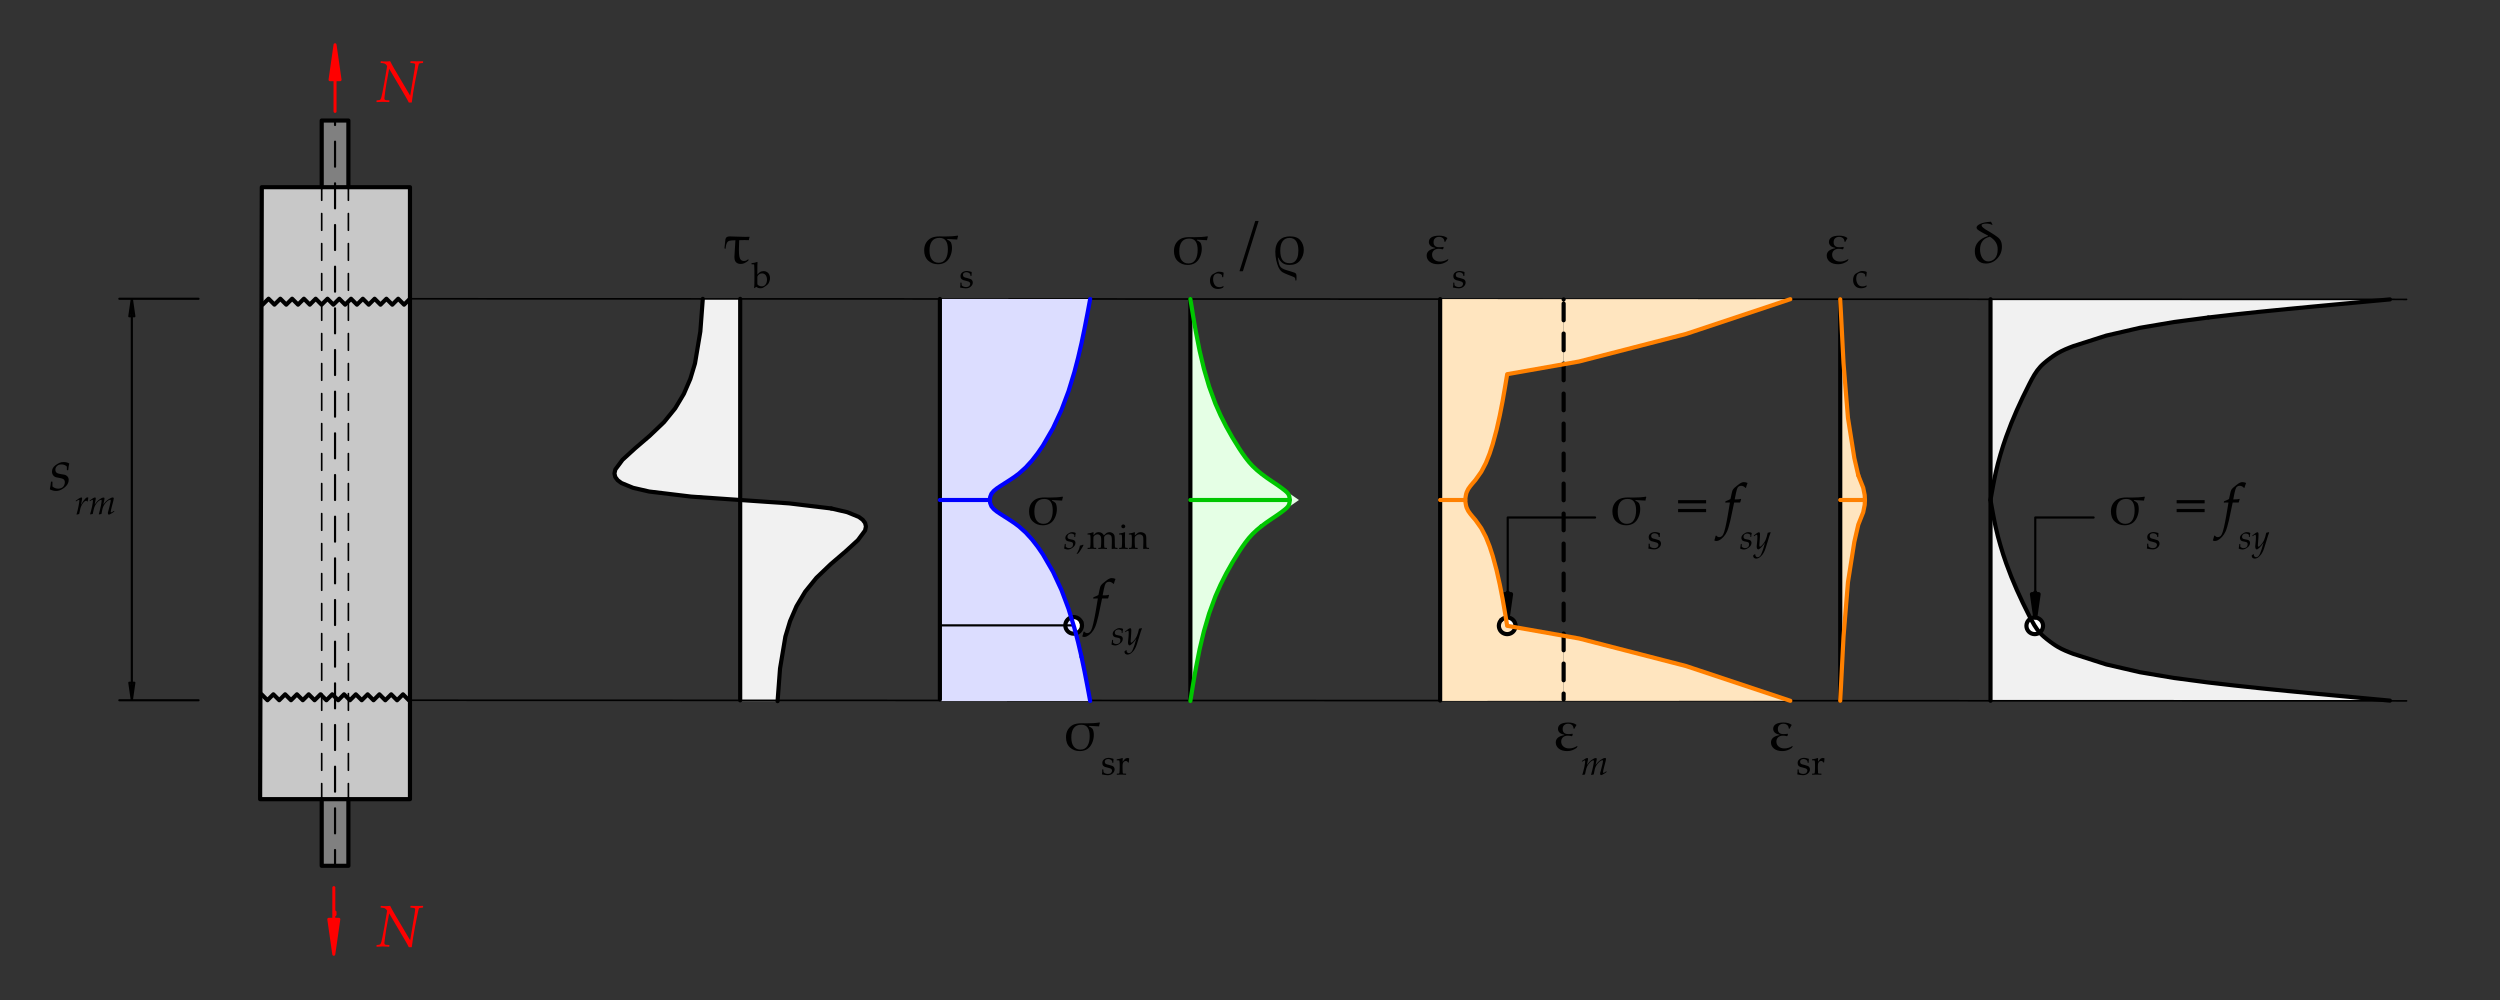 <?xml version="1.0" encoding="UTF-8" standalone="no"?>
<svg
   width="425.197pt"
   height="170.079pt"
   viewBox="0 0 425.197 170.079"
   version="1.1"
   id="svg127"
   xmlns:xlink="http://www.w3.org/1999/xlink"
   xmlns="http://www.w3.org/2000/svg"
   xmlns:svg="http://www.w3.org/2000/svg">
  <rect x="0" y="0" width="425.197" height="170.079" fill="#333333" stroke="none"/>
  <defs
     id="defs27">
    <g
       id="g27">
      <g
         id="glyph-0-0">
        <path
           d="M 2.375 -2.344 L 2.25 -2.547 C 2.457 -2.617 2.562 -2.734 2.562 -2.891 C 2.562 -3.141 2.438 -3.266 2.188 -3.266 C 2.008 -3.266 1.867 -3.191 1.766 -3.047 C 1.66 -2.91 1.609 -2.738 1.609 -2.531 C 1.609 -2.301 1.688 -2.102 1.844 -1.938 C 2.008 -1.77 2.219 -1.688 2.469 -1.688 C 2.77 -1.688 3.02 -1.789 3.219 -2 C 3.426 -2.207 3.531 -2.469 3.531 -2.781 C 3.531 -3.156 3.398 -3.473 3.141 -3.734 C 2.879 -3.992 2.566 -4.125 2.203 -4.125 C 1.805 -4.125 1.461 -3.977 1.172 -3.688 C 0.891 -3.395 0.75 -3.039 0.75 -2.625 C 0.75 -2.07 0.93 -1.613 1.297 -1.25 C 1.66 -0.895 2.113 -0.719 2.656 -0.719 C 3.227 -0.719 3.695 -0.926 4.062 -1.344 C 4.438 -1.758 4.625 -2.273 4.625 -2.891 C 4.625 -3.43 4.473 -3.879 4.172 -4.234 C 3.867 -4.598 3.445 -4.836 2.906 -4.953 L 3.109 -5.312 C 3.703 -5.188 4.18 -4.906 4.547 -4.469 C 4.91 -4.039 5.094 -3.523 5.094 -2.922 C 5.094 -2.211 4.859 -1.602 4.391 -1.094 C 3.922 -0.582 3.336 -0.328 2.641 -0.328 C 1.953 -0.328 1.391 -0.539 0.953 -0.969 C 0.523 -1.395 0.312 -1.941 0.312 -2.609 C 0.312 -3.129 0.492 -3.578 0.859 -3.953 C 1.234 -4.336 1.68 -4.531 2.203 -4.531 C 2.68 -4.531 3.094 -4.375 3.438 -4.062 C 3.789 -3.75 3.969 -3.344 3.969 -2.844 C 3.969 -2.414 3.816 -2.055 3.516 -1.766 C 3.223 -1.473 2.867 -1.328 2.453 -1.328 C 2.078 -1.328 1.781 -1.441 1.562 -1.672 C 1.344 -1.898 1.234 -2.195 1.234 -2.562 C 1.234 -2.844 1.32 -3.082 1.5 -3.281 C 1.676 -3.488 1.91 -3.594 2.203 -3.594 C 2.41 -3.594 2.578 -3.523 2.703 -3.391 C 2.828 -3.266 2.891 -3.109 2.891 -2.922 C 2.891 -2.598 2.719 -2.406 2.375 -2.344 Z M 2.375 -2.344 "
           id="path1" />
      </g>
      <g
         id="glyph-0-1">
        <path
           d="M 3.078 -6.969 L 3.344 -6.484 L 3.234 -6.438 C 2.973 -6.582 2.664 -6.656 2.312 -6.656 C 2.062 -6.656 1.859 -6.629 1.703 -6.578 C 1.555 -6.535 1.484 -6.469 1.484 -6.375 C 1.484 -6.32 1.5 -6.266 1.531 -6.203 C 1.562 -6.141 1.629 -6.062 1.734 -5.969 C 1.848 -5.875 1.977 -5.773 2.125 -5.672 C 2.27 -5.578 2.547 -5.414 2.953 -5.188 C 3.516 -4.844 3.922 -4.57 4.172 -4.375 C 4.43 -4.188 4.625 -3.961 4.75 -3.703 C 4.875 -3.441 4.938 -3.113 4.938 -2.719 C 4.938 -1.926 4.664 -1.25 4.125 -0.688 C 3.594 -0.133 2.953 0.141 2.203 0.141 C 1.617 0.141 1.16 -0.051 0.828 -0.438 C 0.492 -0.82 0.328 -1.332 0.328 -1.969 C 0.328 -2.582 0.52 -3.109 0.906 -3.547 C 1.289 -3.992 1.844 -4.32 2.562 -4.531 L 2.562 -4.625 C 2.039 -4.883 1.641 -5.098 1.359 -5.266 C 1.078 -5.43 0.883 -5.562 0.781 -5.656 C 0.676 -5.758 0.625 -5.863 0.625 -5.969 C 0.625 -6.207 0.848 -6.426 1.297 -6.625 C 1.754 -6.82 2.348 -6.938 3.078 -6.969 Z M 2.891 -4.422 C 2.316 -4.285 1.895 -4.031 1.625 -3.656 C 1.352 -3.289 1.219 -2.82 1.219 -2.25 C 1.219 -1.695 1.344 -1.219 1.594 -0.812 C 1.852 -0.414 2.191 -0.219 2.609 -0.219 C 3.035 -0.219 3.41 -0.383 3.734 -0.719 C 4.055 -1.062 4.219 -1.578 4.219 -2.266 C 4.219 -2.723 4.113 -3.117 3.906 -3.453 C 3.707 -3.797 3.367 -4.117 2.891 -4.422 Z M 2.891 -4.422 "
           id="path2" />
      </g>
      <g
         id="glyph-0-2">
        <path
           d="M 6.047 -4.734 L 6.094 -4.641 C 6.031 -4.473 5.984 -4.281 5.953 -4.062 C 5.672 -4.07 5.109 -4.102 4.266 -4.156 L 4.219 -4.062 C 4.508 -3.938 4.723 -3.789 4.859 -3.625 C 4.992 -3.344 5.062 -3.008 5.062 -2.625 C 5.062 -2.125 4.957 -1.645 4.75 -1.188 C 4.539 -0.727 4.254 -0.391 3.891 -0.172 C 3.535 0.035 3.129 0.141 2.672 0.141 C 2.004 0.141 1.445 -0.066 1 -0.484 C 0.551 -0.898 0.328 -1.477 0.328 -2.219 C 0.328 -2.727 0.438 -3.16 0.656 -3.516 C 0.883 -3.879 1.176 -4.148 1.531 -4.328 C 1.895 -4.504 2.379 -4.594 2.984 -4.594 L 3.828 -4.578 C 4.711 -4.578 5.453 -4.629 6.047 -4.734 Z M 1.234 -2.203 C 1.234 -1.504 1.375 -0.977 1.656 -0.625 C 1.938 -0.281 2.312 -0.109 2.781 -0.109 C 3.312 -0.109 3.707 -0.316 3.969 -0.734 C 4.227 -1.148 4.359 -1.707 4.359 -2.406 C 4.359 -3.02 4.25 -3.492 4.031 -3.828 C 3.812 -4.172 3.441 -4.344 2.922 -4.344 C 2.348 -4.344 1.922 -4.148 1.641 -3.766 C 1.367 -3.379 1.234 -2.859 1.234 -2.203 Z M 1.234 -2.203 "
           id="path3" />
      </g>
      <g
         id="glyph-0-3">
        <path
           d="M 4.391 -0.734 L 4.406 -0.5 C 4.164 -0.289 3.941 -0.141 3.734 -0.047 C 3.523 0.047 3.305 0.094 3.078 0.094 C 2.867 0.094 2.68 0.051 2.516 -0.031 C 2.359 -0.113 2.234 -0.238 2.141 -0.406 C 2.055 -0.57 2.016 -0.812 2.016 -1.125 C 2.016 -1.258 2.047 -1.77 2.109 -2.656 L 2.188 -3.938 C 1.664 -3.926 1.32 -3.895 1.156 -3.844 C 0.988 -3.801 0.852 -3.688 0.75 -3.5 C 0.645 -3.32 0.562 -2.984 0.5 -2.484 L 0.406 -2.484 L 0.328 -2.609 C 0.398 -3.398 0.453 -3.891 0.484 -4.078 C 0.523 -4.266 0.598 -4.395 0.703 -4.469 C 0.805 -4.551 0.984 -4.594 1.234 -4.594 C 1.41 -4.594 1.727 -4.582 2.188 -4.562 C 2.895 -4.531 3.445 -4.516 3.844 -4.516 C 4.031 -4.516 4.285 -4.52 4.609 -4.531 C 4.555 -4.383 4.508 -4.191 4.469 -3.953 C 4.207 -3.961 3.957 -3.969 3.719 -3.969 L 2.984 -3.953 L 2.828 -3.953 C 2.797 -3.172 2.781 -2.641 2.781 -2.359 C 2.781 -1.828 2.805 -1.43 2.859 -1.172 C 2.91 -0.91 3.004 -0.719 3.141 -0.594 C 3.273 -0.469 3.445 -0.406 3.656 -0.406 C 3.758 -0.406 3.859 -0.422 3.953 -0.453 C 4.047 -0.484 4.191 -0.578 4.391 -0.734 Z M 4.391 -0.734 "
           id="path4" />
      </g>
      <g
         id="glyph-0-4" />
      <g
         id="glyph-0-5">
        <path
           d="M 0 1.156 L 2.656 -7.297 L 2.703 -7.344 L 3.203 -7.344 L 3.234 -7.297 L 0.578 1.172 L 0.516 1.219 L 0.031 1.219 Z M 0 1.156 "
           id="path5" />
      </g>
      <g
         id="glyph-0-6">
        <path
           d="M 3.922 2.75 L 3.766 2.812 C 3.742 2.531 3.703 2.359 3.641 2.297 C 3.586 2.242 3.41 2.16 3.109 2.047 C 2.523 1.828 2.113 1.66 1.875 1.547 C 1.633 1.441 1.441 1.316 1.297 1.172 C 1.148 1.035 1.004 0.816 0.859 0.516 C 0.723 0.211 0.598 -0.176 0.484 -0.656 C 0.379 -1.145 0.328 -1.641 0.328 -2.141 C 0.328 -2.535 0.391 -2.906 0.516 -3.25 C 0.648 -3.602 0.836 -3.891 1.078 -4.109 C 1.316 -4.336 1.582 -4.492 1.875 -4.578 C 2.176 -4.672 2.488 -4.719 2.812 -4.719 C 3.645 -4.719 4.242 -4.488 4.609 -4.031 C 4.984 -3.57 5.172 -3.031 5.172 -2.406 C 5.172 -1.738 4.961 -1.145 4.547 -0.625 C 4.141 -0.113 3.547 0.141 2.766 0.141 C 2.273 0.141 1.879 0.035 1.578 -0.172 C 1.285 -0.379 1.035 -0.691 0.828 -1.109 L 0.766 -1.109 C 0.828 -0.641 0.895 -0.281 0.969 -0.031 C 1.039 0.207 1.133 0.391 1.25 0.516 C 1.375 0.648 1.562 0.77 1.812 0.875 C 2.062 0.977 2.43 1.098 2.922 1.234 C 3.285 1.336 3.523 1.414 3.641 1.469 C 3.754 1.531 3.832 1.602 3.875 1.688 C 3.914 1.781 3.938 1.973 3.938 2.266 C 3.938 2.367 3.93 2.531 3.922 2.75 Z M 1.172 -2.281 C 1.172 -1.625 1.289 -1.102 1.531 -0.719 C 1.781 -0.344 2.188 -0.156 2.75 -0.156 C 3.102 -0.156 3.383 -0.238 3.594 -0.406 C 3.801 -0.57 3.961 -0.805 4.078 -1.109 C 4.191 -1.422 4.25 -1.82 4.25 -2.312 C 4.25 -2.977 4.129 -3.5 3.891 -3.875 C 3.648 -4.258 3.27 -4.453 2.75 -4.453 C 2.238 -4.453 1.848 -4.266 1.578 -3.891 C 1.305 -3.523 1.172 -2.988 1.172 -2.281 Z M 1.172 -2.281 "
           id="path6" />
      </g>
      <g
         id="glyph-0-7">
        <path
           d="M 4.328 -0.719 L 4.406 -0.688 L 4.25 -0.406 C 3.988 -0.219 3.734 -0.082 3.484 0 C 3.234 0.094 2.953 0.141 2.641 0.141 C 2.047 0.141 1.57 0 1.219 -0.281 C 0.875 -0.562 0.703 -0.91 0.703 -1.328 C 0.703 -1.984 1.18 -2.398 2.141 -2.578 L 2.141 -2.656 C 1.766 -2.727 1.492 -2.852 1.328 -3.031 C 1.16 -3.207 1.078 -3.41 1.078 -3.641 C 1.078 -3.973 1.219 -4.234 1.5 -4.422 C 1.789 -4.617 2.238 -4.719 2.844 -4.719 C 3.438 -4.719 3.898 -4.582 4.234 -4.312 C 4.066 -4.051 3.938 -3.828 3.844 -3.641 L 3.734 -3.688 C 3.703 -4 3.598 -4.211 3.422 -4.328 C 3.254 -4.453 3.047 -4.516 2.797 -4.516 C 2.547 -4.516 2.328 -4.438 2.141 -4.281 C 1.961 -4.125 1.875 -3.898 1.875 -3.609 C 1.875 -3.43 1.906 -3.281 1.969 -3.156 C 2.039 -3.031 2.141 -2.93 2.266 -2.859 C 2.398 -2.785 2.598 -2.75 2.859 -2.75 C 3.078 -2.75 3.305 -2.77 3.547 -2.812 L 3.594 -2.75 C 3.562 -2.625 3.535 -2.523 3.516 -2.453 L 3.422 -2.391 C 3.18 -2.453 2.957 -2.484 2.75 -2.484 C 2.395 -2.484 2.117 -2.391 1.922 -2.203 C 1.723 -2.016 1.625 -1.773 1.625 -1.484 C 1.625 -1.141 1.75 -0.859 2 -0.641 C 2.25 -0.422 2.578 -0.312 2.984 -0.312 C 3.441 -0.312 3.891 -0.445 4.328 -0.719 Z M 4.328 -0.719 "
           id="path7" />
      </g>
      <g
         id="glyph-1-0">
        <path
           d="M 8.172 -4 L 8.141 -3.641 C 7.93 -3.566 7.598 -3.438 7.141 -3.25 C 6.891 -3.156 6.5 -2.992 5.969 -2.766 C 5.707 -2.617 5.27 -2.398 4.656 -2.109 C 4.477 -1.992 4.227 -1.848 3.906 -1.672 C 3.883 -1.66 4.047 -1.473 4.391 -1.109 L 3.766 -0.516 L 4.25 -0.5 L 4.109 -0.109 L 3.922 -0.109 L 4.016 -0.344 L 3.609 -0.391 L 3.344 -0.266 L 3.125 0.094 L 2.984 0.031 L 3.219 -0.297 L 3.438 -0.484 L 3 -0.5 L 2.766 -0.234 L 2.609 -0.281 L 3.016 -0.703 L 3.531 -0.656 L 4.062 -1.047 L 3.688 -1.625 C 3.57 -1.57 3.473 -1.555 3.391 -1.578 C 3.461 -1.461 3.535 -1.352 3.609 -1.25 L 2.703 -0.906 L 2.969 -0.828 L 2.609 -0.562 L 2.484 -0.578 L 2.688 -0.781 L 2.562 -0.844 L 2.172 -0.75 L 2.094 -0.562 L 1.969 -0.531 L 2.094 -0.828 L 2.359 -0.906 L 2.047 -1.016 L 1.922 -0.828 L 1.812 -0.875 L 2.016 -1.141 L 2.562 -1 L 3.344 -1.297 L 3.203 -1.641 C 3.086 -1.723 2.898 -1.863 2.641 -2.062 C 2.547 -2.133 2.43 -2.258 2.297 -2.438 C 2.16 -2.594 2.035 -2.707 1.922 -2.781 C 1.66 -2.957 1.383 -3.082 1.094 -3.156 C 0.82 -3.227 0.445 -3.242 -0.031 -3.203 L 0.094 -3.375 L 1.359 -3.75 C 1.691 -3.852 2.16 -4 2.766 -4.188 L 2.938 -4.125 C 2.969 -4.062 3.023 -3.969 3.109 -3.844 C 3.191 -3.738 3.297 -3.648 3.422 -3.578 C 3.547 -3.504 3.672 -3.43 3.797 -3.359 C 3.879 -3.305 3.992 -3.238 4.141 -3.156 C 4.785 -3.113 5.285 -3.125 5.641 -3.188 C 5.723 -3.195 6.082 -3.305 6.719 -3.516 C 7.062 -3.629 7.547 -3.789 8.172 -4 Z M 4.359 -2.359 L 4.234 -2.406 L 3.969 -2.234 L 3.656 -2.453 L 3.469 -2.797 L 3.297 -2.734 L 3.562 -2.297 L 4.031 -2.078 Z M 2.578 -3.422 C 2.578 -3.555 2.508 -3.625 2.375 -3.625 C 2.227 -3.625 2.156 -3.555 2.156 -3.422 C 2.156 -3.297 2.227 -3.234 2.375 -3.234 C 2.508 -3.234 2.578 -3.297 2.578 -3.422 Z M 2.469 -3.375 C 2.469 -3.32 2.441 -3.297 2.391 -3.297 C 2.328 -3.297 2.297 -3.32 2.297 -3.375 C 2.297 -3.438 2.328 -3.469 2.391 -3.469 C 2.441 -3.469 2.469 -3.438 2.469 -3.375 Z M 2.469 -3.375 "
           id="path8" />
      </g>
      <g
         id="glyph-1-1">
        <path
           d="M 0.109 0.047 L 0.062 0 L 0.078 -0.219 L 0.125 -0.25 C 0.414 -0.27 0.598 -0.301 0.672 -0.344 C 0.742 -0.383 0.816 -0.531 0.891 -0.781 C 0.973 -1.031 1.145 -1.879 1.406 -3.328 L 1.875 -6.094 C 1.738 -6.312 1.602 -6.445 1.469 -6.5 C 1.332 -6.562 1.109 -6.598 0.797 -6.609 L 0.766 -6.656 L 0.781 -6.859 L 0.828 -6.906 C 1.055 -6.875 1.344 -6.859 1.688 -6.859 C 1.926 -6.859 2.16 -6.875 2.391 -6.906 C 2.422 -6.832 2.523 -6.633 2.703 -6.312 L 3.062 -5.672 L 5.797 -1.047 L 6.547 -5.547 L 6.625 -6.141 C 6.633 -6.234 6.641 -6.297 6.641 -6.328 C 6.641 -6.41 6.609 -6.469 6.547 -6.5 C 6.492 -6.539 6.348 -6.57 6.109 -6.594 L 5.859 -6.609 L 5.828 -6.656 L 5.844 -6.859 L 5.891 -6.906 C 6.109 -6.895 6.453 -6.891 6.922 -6.891 C 7.41 -6.891 7.754 -6.895 7.953 -6.906 L 8 -6.859 L 7.984 -6.656 L 7.938 -6.609 C 7.539 -6.586 7.32 -6.539 7.281 -6.469 C 7.238 -6.406 7.141 -5.973 6.984 -5.172 L 6.625 -3.391 L 6.297 -1.531 C 6.211 -1.02 6.133 -0.469 6.062 0.125 L 5.562 0.125 C 5.531 0.062 5.445 -0.098 5.312 -0.359 L 5 -0.906 L 2.219 -5.625 L 1.734 -2.984 L 1.547 -1.734 C 1.453 -1.117 1.406 -0.742 1.406 -0.609 C 1.406 -0.473 1.441 -0.379 1.516 -0.328 C 1.598 -0.285 1.781 -0.266 2.062 -0.266 C 2.102 -0.266 2.16 -0.258 2.234 -0.25 L 2.266 -0.219 L 2.25 0 L 2.203 0.047 C 1.859 0.016 1.504 0 1.141 0 C 0.859 0 0.516 0.016 0.109 0.047 Z M 0.109 0.047 "
           id="path9" />
      </g>
      <g
         id="glyph-1-2">
        <path
           d="M 3.047 -4.359 L 3.094 -4.297 C 3.02 -4.086 2.969 -3.91 2.938 -3.766 L 2.891 -3.734 C 2.734 -3.734 2.582 -3.734 2.438 -3.734 C 2.258 -3.734 2.082 -3.734 1.906 -3.734 L 1.281 -0.766 C 1.062 0.172 0.867 0.816 0.703 1.172 C 0.547 1.523 0.344 1.836 0.094 2.109 C -0.156 2.379 -0.41 2.578 -0.672 2.703 C -0.828 2.773 -0.977 2.812 -1.125 2.812 C -1.238 2.812 -1.352 2.781 -1.469 2.719 C -1.363 2.406 -1.289 2.141 -1.25 1.922 L -1.125 1.891 C -0.988 2.066 -0.82 2.156 -0.625 2.156 C -0.5 2.156 -0.379 2.117 -0.266 2.047 C -0.148 1.984 -0.047 1.859 0.047 1.672 C 0.148 1.492 0.27 1.113 0.406 0.531 C 0.539 -0.039 0.672 -0.688 0.797 -1.406 L 1.188 -3.734 C 1 -3.734 0.867 -3.734 0.797 -3.734 C 0.609 -3.734 0.484 -3.727 0.422 -3.719 L 0.391 -3.766 L 0.422 -3.906 L 0.453 -3.953 C 0.836 -4.098 1.113 -4.223 1.281 -4.328 L 1.484 -5.281 C 1.547 -5.57 1.602 -5.766 1.656 -5.859 C 1.707 -5.961 1.805 -6.086 1.953 -6.234 C 2.109 -6.379 2.312 -6.547 2.562 -6.734 C 2.812 -6.93 3.004 -7.055 3.141 -7.109 C 3.273 -7.172 3.41 -7.203 3.547 -7.203 C 3.754 -7.203 3.969 -7.156 4.188 -7.062 C 4.051 -6.707 3.961 -6.438 3.922 -6.25 L 3.812 -6.219 C 3.738 -6.32 3.641 -6.406 3.516 -6.469 C 3.391 -6.539 3.254 -6.578 3.109 -6.578 C 2.93 -6.578 2.781 -6.531 2.656 -6.438 C 2.531 -6.344 2.43 -6.172 2.359 -5.922 C 2.285 -5.68 2.164 -5.129 2 -4.266 C 2.414 -4.266 2.676 -4.273 2.781 -4.297 C 2.883 -4.316 2.973 -4.336 3.047 -4.359 Z M 3.047 -4.359 "
           id="path10" />
      </g>
      <g
         id="glyph-1-3">
        <path
           d="M 0.125 -0.109 C 0.227 -0.629 0.289 -1.047 0.312 -1.359 L 0.359 -1.391 L 0.516 -1.391 L 0.562 -1.359 L 0.562 -0.562 C 0.852 -0.312 1.176 -0.188 1.531 -0.188 C 1.688 -0.188 1.836 -0.211 1.984 -0.266 C 2.129 -0.316 2.25 -0.383 2.344 -0.469 C 2.438 -0.562 2.516 -0.68 2.578 -0.828 C 2.641 -0.984 2.672 -1.141 2.672 -1.297 C 2.672 -1.398 2.648 -1.5 2.609 -1.594 C 2.566 -1.688 2.492 -1.766 2.391 -1.828 C 2.297 -1.891 2.109 -1.945 1.828 -2 C 1.523 -2.051 1.312 -2.094 1.188 -2.125 C 1.07 -2.156 0.957 -2.211 0.844 -2.297 C 0.727 -2.391 0.641 -2.504 0.578 -2.641 C 0.516 -2.773 0.484 -2.922 0.484 -3.078 C 0.484 -3.297 0.531 -3.492 0.625 -3.672 C 0.727 -3.848 0.879 -4.016 1.078 -4.172 C 1.285 -4.328 1.5 -4.457 1.719 -4.562 C 1.938 -4.664 2.176 -4.719 2.438 -4.719 C 2.82 -4.719 3.145 -4.641 3.406 -4.484 L 3.422 -4.438 C 3.367 -4.25 3.332 -4.078 3.312 -3.922 L 3.25 -3.375 L 3.219 -3.328 L 3.062 -3.328 L 3.016 -3.375 C 3.016 -3.562 3.016 -3.75 3.016 -3.938 C 2.785 -4.188 2.473 -4.312 2.078 -4.312 C 1.773 -4.312 1.531 -4.223 1.344 -4.047 C 1.156 -3.867 1.062 -3.656 1.062 -3.406 C 1.062 -3.207 1.125 -3.047 1.25 -2.922 C 1.375 -2.805 1.609 -2.723 1.953 -2.672 C 2.266 -2.629 2.484 -2.594 2.609 -2.562 C 2.742 -2.531 2.863 -2.473 2.969 -2.391 C 3.082 -2.316 3.172 -2.219 3.234 -2.094 C 3.297 -1.977 3.328 -1.844 3.328 -1.688 C 3.328 -1.5 3.289 -1.316 3.219 -1.141 C 3.156 -0.973 3.055 -0.816 2.922 -0.672 C 2.797 -0.523 2.613 -0.367 2.375 -0.203 C 2.145 -0.047 1.938 0.055 1.75 0.109 C 1.57 0.172 1.379 0.203 1.172 0.203 C 0.836 0.203 0.492 0.113 0.141 -0.062 Z M 0.125 -0.109 "
           id="path11" />
      </g>
      <g
         id="glyph-2-0">
        <path
           d="M 4.906 -2.391 L 4.891 -2.188 C 4.766 -2.133 4.562 -2.055 4.281 -1.953 C 4.133 -1.891 3.898 -1.789 3.578 -1.656 C 3.422 -1.57 3.16 -1.441 2.797 -1.266 C 2.691 -1.203 2.539 -1.113 2.344 -1 C 2.332 -0.988 2.426 -0.879 2.625 -0.672 L 2.266 -0.312 L 2.547 -0.297 L 2.469 -0.062 L 2.359 -0.062 L 2.406 -0.203 L 2.172 -0.234 L 2.016 -0.156 L 1.875 0.062 L 1.781 0.016 L 1.938 -0.188 L 2.062 -0.281 L 1.797 -0.297 L 1.656 -0.141 L 1.562 -0.172 L 1.812 -0.422 L 2.109 -0.391 L 2.438 -0.625 L 2.203 -0.969 C 2.141 -0.938 2.082 -0.93 2.031 -0.953 C 2.07 -0.879 2.113 -0.812 2.156 -0.75 L 1.625 -0.547 L 1.781 -0.5 L 1.562 -0.328 L 1.484 -0.344 L 1.609 -0.469 L 1.531 -0.5 L 1.297 -0.453 L 1.25 -0.328 L 1.172 -0.328 L 1.25 -0.5 L 1.422 -0.547 L 1.219 -0.609 L 1.156 -0.5 L 1.094 -0.531 L 1.203 -0.688 L 1.531 -0.594 L 2 -0.781 L 1.922 -0.984 C 1.848 -1.035 1.738 -1.117 1.594 -1.234 C 1.531 -1.273 1.457 -1.348 1.375 -1.453 C 1.301 -1.547 1.227 -1.617 1.156 -1.672 C 1 -1.773 0.832 -1.848 0.656 -1.891 C 0.5 -1.93 0.273 -1.941 -0.016 -1.922 L 0.062 -2.031 L 0.812 -2.25 C 1.008 -2.312 1.289 -2.398 1.656 -2.516 L 1.766 -2.469 C 1.785 -2.438 1.816 -2.383 1.859 -2.312 C 1.91 -2.238 1.973 -2.18 2.047 -2.141 C 2.129 -2.098 2.207 -2.055 2.281 -2.016 C 2.32 -1.984 2.391 -1.941 2.484 -1.891 C 2.867 -1.867 3.172 -1.875 3.391 -1.906 C 3.43 -1.914 3.645 -1.984 4.031 -2.109 C 4.238 -2.172 4.531 -2.266 4.906 -2.391 Z M 2.625 -1.422 L 2.547 -1.453 L 2.375 -1.344 L 2.188 -1.469 L 2.078 -1.672 L 1.984 -1.641 L 2.141 -1.375 L 2.422 -1.25 Z M 1.547 -2.047 C 1.547 -2.129 1.504 -2.172 1.422 -2.172 C 1.336 -2.172 1.297 -2.129 1.297 -2.047 C 1.297 -1.973 1.336 -1.938 1.422 -1.938 C 1.504 -1.938 1.547 -1.973 1.547 -2.047 Z M 1.484 -2.031 C 1.484 -1.988 1.469 -1.969 1.438 -1.969 C 1.395 -1.969 1.375 -1.988 1.375 -2.031 C 1.375 -2.062 1.395 -2.078 1.438 -2.078 C 1.469 -2.078 1.484 -2.062 1.484 -2.031 Z M 1.484 -2.031 "
           id="path12" />
      </g>
      <g
         id="glyph-2-1">
        <path
           d="M 0.078 -0.062 C 0.141 -0.375 0.176 -0.625 0.188 -0.812 L 0.219 -0.828 L 0.312 -0.828 L 0.344 -0.812 L 0.344 -0.344 C 0.508 -0.188 0.703 -0.109 0.922 -0.109 C 1.016 -0.109 1.102 -0.125 1.188 -0.156 C 1.27 -0.188 1.344 -0.227 1.406 -0.281 C 1.469 -0.344 1.516 -0.414 1.547 -0.5 C 1.578 -0.594 1.594 -0.688 1.594 -0.781 C 1.594 -0.844 1.582 -0.898 1.562 -0.953 C 1.539 -1.016 1.5 -1.062 1.438 -1.094 C 1.383 -1.133 1.27 -1.172 1.094 -1.203 C 0.914 -1.234 0.789 -1.258 0.719 -1.281 C 0.645 -1.301 0.57 -1.332 0.5 -1.375 C 0.438 -1.426 0.383 -1.492 0.344 -1.578 C 0.301 -1.66 0.281 -1.75 0.281 -1.844 C 0.281 -1.977 0.312 -2.098 0.375 -2.203 C 0.438 -2.305 0.523 -2.406 0.641 -2.5 C 0.766 -2.594 0.891 -2.672 1.016 -2.734 C 1.148 -2.797 1.297 -2.828 1.453 -2.828 C 1.691 -2.828 1.891 -2.781 2.047 -2.688 L 2.047 -2.656 C 2.016 -2.539 1.992 -2.441 1.984 -2.359 L 1.953 -2.031 L 1.938 -2 L 1.844 -2 L 1.812 -2.031 C 1.812 -2.145 1.812 -2.254 1.812 -2.359 C 1.664 -2.516 1.477 -2.594 1.25 -2.594 C 1.062 -2.594 0.91 -2.535 0.797 -2.422 C 0.691 -2.316 0.641 -2.191 0.641 -2.047 C 0.641 -1.922 0.676 -1.82 0.75 -1.75 C 0.82 -1.688 0.961 -1.641 1.172 -1.609 C 1.359 -1.578 1.488 -1.551 1.562 -1.531 C 1.645 -1.508 1.719 -1.477 1.781 -1.438 C 1.852 -1.395 1.906 -1.336 1.938 -1.266 C 1.977 -1.191 2 -1.109 2 -1.016 C 2 -0.898 1.977 -0.789 1.938 -0.688 C 1.895 -0.582 1.832 -0.484 1.75 -0.391 C 1.676 -0.305 1.566 -0.219 1.422 -0.125 C 1.285 -0.031 1.16 0.031 1.047 0.062 C 0.941 0.102 0.828 0.125 0.703 0.125 C 0.504 0.125 0.297 0.07 0.078 -0.031 Z M 0.078 -0.062 "
           id="path13" />
      </g>
      <g
         id="glyph-2-2">
        <path
           d="M -0.094 0.875 L -0.141 0.828 C -0.047 0.723 0.051 0.555 0.156 0.328 C 0.27 0.098 0.359 -0.188 0.422 -0.531 C 0.672 -0.594 0.852 -0.648 0.969 -0.703 L 1.031 -0.625 C 0.945 -0.426 0.805 -0.176 0.609 0.125 C 0.422 0.438 0.254 0.66 0.109 0.797 Z M -0.094 0.875 "
           id="path14" />
      </g>
      <g
         id="glyph-2-3">
        <path
           d="M -0.031 1.109 L 0.25 0.906 L 0.312 0.938 C 0.312 0.969 0.312 0.992 0.312 1.016 C 0.312 1.148 0.352 1.254 0.438 1.328 C 0.52 1.398 0.609 1.438 0.703 1.438 C 0.773 1.438 0.848 1.414 0.922 1.375 C 1.004 1.344 1.082 1.281 1.156 1.188 C 1.227 1.102 1.305 0.957 1.391 0.75 C 1.484 0.539 1.566 0.316 1.641 0.078 C 1.723 -0.16 1.797 -0.41 1.859 -0.672 L 1.969 -1.031 C 1.832 -0.832 1.707 -0.672 1.594 -0.547 C 1.488 -0.422 1.379 -0.301 1.266 -0.188 C 1.16 -0.082 1.07 -0.008 1 0.031 C 0.938 0.082 0.875 0.109 0.812 0.109 C 0.727 0.109 0.66 0.055 0.609 -0.047 C 0.566 -0.148 0.547 -0.273 0.547 -0.422 C 0.547 -0.492 0.562 -0.648 0.594 -0.891 C 0.645 -1.316 0.672 -1.688 0.672 -2 C 0.672 -2.164 0.66 -2.27 0.641 -2.312 C 0.617 -2.363 0.586 -2.391 0.547 -2.391 C 0.504 -2.391 0.445 -2.367 0.375 -2.328 C 0.312 -2.285 0.227 -2.223 0.125 -2.141 L 0.094 -2.156 L 0.062 -2.219 L 0.062 -2.266 C 0.5 -2.629 0.785 -2.812 0.922 -2.812 C 0.984 -2.812 1.031 -2.785 1.062 -2.734 C 1.094 -2.691 1.109 -2.598 1.109 -2.453 C 1.109 -2.316 1.102 -2.145 1.094 -1.938 C 1.031 -1.27 1 -0.828 1 -0.609 C 1 -0.523 1.004 -0.461 1.016 -0.422 C 1.035 -0.379 1.066 -0.359 1.109 -0.359 C 1.141 -0.359 1.176 -0.367 1.219 -0.391 C 1.27 -0.422 1.348 -0.488 1.453 -0.594 C 1.555 -0.695 1.66 -0.828 1.766 -0.984 C 1.879 -1.141 1.977 -1.312 2.062 -1.5 C 2.145 -1.688 2.207 -1.863 2.25 -2.031 C 2.301 -2.207 2.359 -2.438 2.422 -2.719 C 2.555 -2.738 2.703 -2.773 2.859 -2.828 L 2.922 -2.766 C 2.828 -2.566 2.648 -2.023 2.391 -1.141 C 2.254 -0.68 2.141 -0.316 2.047 -0.047 C 1.961 0.211 1.859 0.453 1.734 0.672 C 1.617 0.891 1.477 1.078 1.312 1.234 C 1.156 1.398 1.004 1.516 0.859 1.578 C 0.723 1.641 0.586 1.672 0.453 1.672 C 0.316 1.672 0.195 1.629 0.094 1.547 C 0 1.461 -0.047 1.348 -0.047 1.203 C -0.047 1.172 -0.039 1.141 -0.031 1.109 Z M 1.688 -3.016 Z M 2.438 0.312 Z M 2.438 0.312 "
           id="path15" />
      </g>
      <g
         id="glyph-2-4">
        <path
           d="M 0.344 0.094 L 0.297 0.047 C 0.43 -0.398 0.547 -0.867 0.641 -1.359 C 0.734 -1.848 0.781 -2.16 0.781 -2.297 C 0.781 -2.379 0.754 -2.422 0.703 -2.422 C 0.648 -2.422 0.488 -2.332 0.219 -2.156 L 0.188 -2.172 L 0.156 -2.234 L 0.172 -2.281 C 0.336 -2.414 0.516 -2.539 0.703 -2.656 C 0.898 -2.77 1.047 -2.828 1.141 -2.828 C 1.211 -2.828 1.25 -2.781 1.25 -2.688 C 1.25 -2.57 1.18 -2.191 1.047 -1.547 C 1.223 -1.867 1.395 -2.141 1.562 -2.359 C 1.738 -2.578 1.863 -2.711 1.938 -2.766 C 2.02 -2.816 2.102 -2.844 2.188 -2.844 C 2.219 -2.844 2.25 -2.832 2.281 -2.812 L 2.297 -2.781 C 2.266 -2.676 2.234 -2.469 2.203 -2.156 L 2.109 -2.141 C 2.055 -2.223 1.992 -2.266 1.922 -2.266 C 1.867 -2.266 1.801 -2.238 1.719 -2.188 C 1.645 -2.145 1.551 -2.055 1.438 -1.922 C 1.32 -1.785 1.223 -1.629 1.141 -1.453 C 1.055 -1.285 0.988 -1.098 0.938 -0.891 C 0.883 -0.68 0.82 -0.391 0.75 -0.016 C 0.551 0.023 0.414 0.062 0.344 0.094 Z M 0.344 0.094 "
           id="path16" />
      </g>
      <g
         id="glyph-2-5">
        <path
           d="M 0.312 0.062 L 0.266 0.016 L 0.438 -0.594 C 0.5 -0.812 0.555 -1.047 0.609 -1.297 C 0.66 -1.555 0.695 -1.77 0.719 -1.938 C 0.738 -2.102 0.75 -2.211 0.75 -2.266 C 0.75 -2.367 0.723 -2.422 0.672 -2.422 C 0.641 -2.422 0.598 -2.406 0.547 -2.375 C 0.492 -2.352 0.395 -2.297 0.25 -2.203 L 0.219 -2.203 L 0.188 -2.281 L 0.188 -2.312 C 0.656 -2.656 0.961 -2.828 1.109 -2.828 C 1.191 -2.828 1.234 -2.773 1.234 -2.672 C 1.234 -2.641 1.227 -2.586 1.219 -2.516 C 1.207 -2.441 1.148 -2.145 1.047 -1.625 C 1.305 -2.008 1.578 -2.301 1.859 -2.5 C 2.148 -2.707 2.383 -2.812 2.562 -2.812 C 2.664 -2.812 2.719 -2.77 2.719 -2.688 C 2.719 -2.602 2.707 -2.504 2.688 -2.391 C 2.664 -2.285 2.609 -2.031 2.516 -1.625 C 2.797 -2.008 3.094 -2.305 3.406 -2.516 C 3.719 -2.723 3.961 -2.828 4.141 -2.828 C 4.242 -2.828 4.297 -2.773 4.297 -2.672 C 4.297 -2.535 4.195 -2.113 4 -1.406 C 3.852 -0.852 3.781 -0.52 3.781 -0.406 C 3.781 -0.332 3.805 -0.297 3.859 -0.297 C 3.891 -0.297 3.93 -0.305 3.984 -0.328 C 4.035 -0.348 4.148 -0.422 4.328 -0.547 L 4.359 -0.547 L 4.391 -0.469 L 4.375 -0.422 C 4.289 -0.359 4.172 -0.273 4.016 -0.172 C 3.859 -0.066 3.738 0 3.656 0.031 C 3.582 0.07 3.523 0.094 3.484 0.094 C 3.422 0.094 3.375 0.07 3.344 0.031 C 3.312 -0.008 3.297 -0.062 3.297 -0.125 C 3.297 -0.188 3.297 -0.238 3.297 -0.281 C 3.305 -0.332 3.336 -0.441 3.391 -0.609 C 3.461 -0.859 3.547 -1.18 3.641 -1.578 C 3.734 -1.973 3.781 -2.223 3.781 -2.328 C 3.781 -2.367 3.77 -2.395 3.75 -2.406 C 3.727 -2.426 3.707 -2.438 3.688 -2.438 C 3.633 -2.438 3.547 -2.406 3.422 -2.344 C 3.305 -2.281 3.172 -2.172 3.016 -2.016 C 2.867 -1.867 2.75 -1.719 2.656 -1.562 C 2.562 -1.414 2.477 -1.227 2.406 -1 C 2.344 -0.77 2.273 -0.441 2.203 -0.016 C 2.109 -0.004 1.973 0.02 1.797 0.062 L 1.75 0.031 C 1.906 -0.52 2.023 -1.008 2.109 -1.438 C 2.191 -1.863 2.234 -2.148 2.234 -2.297 C 2.234 -2.379 2.203 -2.422 2.141 -2.422 C 2.086 -2.422 2.004 -2.391 1.891 -2.328 C 1.773 -2.273 1.641 -2.16 1.484 -1.984 C 1.328 -1.805 1.195 -1.613 1.094 -1.406 C 1 -1.207 0.922 -0.961 0.859 -0.672 C 0.797 -0.379 0.75 -0.16 0.719 -0.016 C 0.562 0.004 0.426 0.031 0.312 0.062 Z M 0.312 0.062 "
           id="path17" />
      </g>
      <g
         id="glyph-3-0">
        <path
           d="M 1.438 -1.406 L 1.359 -1.531 C 1.484 -1.57 1.547 -1.641 1.547 -1.734 C 1.547 -1.879 1.469 -1.953 1.312 -1.953 C 1.207 -1.953 1.125 -1.91 1.062 -1.828 C 1 -1.754 0.969 -1.648 0.969 -1.516 C 0.969 -1.379 1.016 -1.258 1.109 -1.156 C 1.211 -1.062 1.336 -1.016 1.484 -1.016 C 1.672 -1.016 1.82 -1.078 1.938 -1.203 C 2.051 -1.328 2.109 -1.484 2.109 -1.672 C 2.109 -1.898 2.031 -2.094 1.875 -2.25 C 1.727 -2.406 1.547 -2.484 1.328 -2.484 C 1.086 -2.484 0.879 -2.395 0.703 -2.219 C 0.535 -2.039 0.453 -1.828 0.453 -1.578 C 0.453 -1.242 0.562 -0.969 0.781 -0.75 C 1 -0.531 1.27 -0.422 1.594 -0.422 C 1.938 -0.422 2.219 -0.547 2.438 -0.797 C 2.664 -1.055 2.781 -1.367 2.781 -1.734 C 2.781 -2.055 2.688 -2.328 2.5 -2.547 C 2.32 -2.766 2.07 -2.91 1.75 -2.984 L 1.859 -3.188 C 2.223 -3.113 2.516 -2.945 2.734 -2.688 C 2.953 -2.426 3.062 -2.113 3.062 -1.75 C 3.062 -1.32 2.922 -0.957 2.641 -0.656 C 2.359 -0.352 2.008 -0.203 1.594 -0.203 C 1.176 -0.203 0.836 -0.328 0.578 -0.578 C 0.316 -0.836 0.188 -1.164 0.188 -1.562 C 0.188 -1.875 0.297 -2.145 0.516 -2.375 C 0.742 -2.602 1.016 -2.719 1.328 -2.719 C 1.609 -2.719 1.852 -2.625 2.062 -2.438 C 2.27 -2.25 2.375 -2.004 2.375 -1.703 C 2.375 -1.441 2.285 -1.223 2.109 -1.047 C 1.93 -0.879 1.723 -0.797 1.484 -0.797 C 1.254 -0.797 1.07 -0.863 0.938 -1 C 0.801 -1.133 0.734 -1.312 0.734 -1.531 C 0.734 -1.695 0.785 -1.844 0.891 -1.969 C 1.004 -2.094 1.145 -2.156 1.312 -2.156 C 1.445 -2.156 1.551 -2.113 1.625 -2.031 C 1.695 -1.957 1.734 -1.863 1.734 -1.75 C 1.734 -1.562 1.633 -1.445 1.438 -1.406 Z M 1.438 -1.406 "
           id="path18" />
      </g>
      <g
         id="glyph-3-1">
        <path
           d="M 1.094 -2.828 L 1.141 -2.781 C 1.129 -2.656 1.125 -2.5 1.125 -2.312 L 1.406 -2.578 C 1.477 -2.648 1.523 -2.695 1.547 -2.719 C 1.578 -2.738 1.641 -2.758 1.734 -2.781 C 1.828 -2.812 1.93 -2.828 2.047 -2.828 C 2.234 -2.828 2.398 -2.773 2.547 -2.672 C 2.703 -2.578 2.816 -2.445 2.891 -2.281 C 3.148 -2.531 3.301 -2.664 3.344 -2.688 C 3.395 -2.719 3.469 -2.75 3.562 -2.781 C 3.656 -2.812 3.754 -2.828 3.859 -2.828 C 4.016 -2.828 4.156 -2.789 4.281 -2.719 C 4.414 -2.656 4.52 -2.566 4.594 -2.453 C 4.664 -2.348 4.707 -2.234 4.719 -2.109 C 4.738 -1.984 4.75 -1.812 4.75 -1.594 L 4.75 -1.281 C 4.75 -1.238 4.754 -0.988 4.766 -0.531 C 4.766 -0.344 4.785 -0.234 4.828 -0.203 C 4.867 -0.172 4.988 -0.156 5.188 -0.156 L 5.219 -0.125 L 5.219 0 L 5.188 0.031 C 4.938 0.008 4.77 0 4.688 0 C 4.633 0 4.488 0.008 4.25 0.031 L 4.219 -0.016 C 4.238 -0.266 4.25 -0.598 4.25 -1.016 L 4.25 -1.375 C 4.25 -1.688 4.234 -1.906 4.203 -2.031 C 4.18 -2.156 4.113 -2.254 4 -2.328 C 3.895 -2.41 3.766 -2.453 3.609 -2.453 C 3.504 -2.453 3.406 -2.43 3.312 -2.391 C 3.219 -2.348 3.133 -2.285 3.062 -2.203 C 2.988 -2.117 2.945 -2.039 2.938 -1.969 C 2.938 -1.895 2.938 -1.758 2.938 -1.562 L 2.938 -1.203 C 2.938 -1.109 2.938 -0.941 2.938 -0.703 C 2.945 -0.473 2.957 -0.336 2.969 -0.297 C 2.977 -0.254 2.988 -0.223 3 -0.203 C 3.02 -0.191 3.039 -0.18 3.062 -0.172 C 3.094 -0.172 3.203 -0.164 3.391 -0.156 L 3.422 -0.125 L 3.422 0 L 3.391 0.031 C 3.148 0.008 2.914 0 2.688 0 C 2.469 0 2.227 0.008 1.969 0.031 L 1.938 0 L 1.938 -0.125 L 1.969 -0.156 C 2.164 -0.164 2.273 -0.172 2.297 -0.172 C 2.316 -0.18 2.336 -0.195 2.359 -0.219 C 2.379 -0.238 2.391 -0.266 2.391 -0.297 C 2.398 -0.336 2.41 -0.461 2.422 -0.672 C 2.43 -0.891 2.438 -1.055 2.438 -1.172 L 2.438 -1.516 C 2.438 -1.734 2.422 -1.898 2.391 -2.016 C 2.359 -2.141 2.289 -2.242 2.188 -2.328 C 2.094 -2.41 1.969 -2.453 1.812 -2.453 C 1.695 -2.453 1.586 -2.426 1.484 -2.375 C 1.391 -2.332 1.312 -2.273 1.25 -2.203 C 1.188 -2.141 1.145 -2.078 1.125 -2.016 C 1.113 -1.961 1.109 -1.836 1.109 -1.641 L 1.109 -1.203 C 1.109 -1.109 1.113 -0.941 1.125 -0.703 C 1.133 -0.473 1.141 -0.336 1.141 -0.297 C 1.148 -0.254 1.164 -0.223 1.188 -0.203 C 1.207 -0.191 1.227 -0.18 1.25 -0.172 C 1.281 -0.172 1.391 -0.164 1.578 -0.156 L 1.594 -0.125 L 1.594 0 L 1.578 0.031 C 1.328 0.008 1.086 0 0.859 0 C 0.641 0 0.406 0.008 0.156 0.031 L 0.125 0 L 0.125 -0.125 L 0.156 -0.156 C 0.344 -0.164 0.445 -0.172 0.469 -0.172 C 0.5 -0.18 0.523 -0.195 0.547 -0.219 C 0.566 -0.238 0.578 -0.266 0.578 -0.297 C 0.586 -0.336 0.598 -0.461 0.609 -0.672 C 0.617 -0.891 0.625 -1.055 0.625 -1.172 L 0.625 -1.75 C 0.625 -1.832 0.617 -1.941 0.609 -2.078 C 0.598 -2.211 0.586 -2.297 0.578 -2.328 C 0.578 -2.359 0.562 -2.379 0.531 -2.391 C 0.508 -2.41 0.461 -2.422 0.391 -2.422 L 0.141 -2.422 L 0.109 -2.453 L 0.109 -2.578 L 0.141 -2.594 C 0.516 -2.645 0.832 -2.723 1.094 -2.828 Z M 1.094 -2.828 "
           id="path19" />
      </g>
      <g
         id="glyph-3-2">
        <path
           d="M 0.859 -4.141 C 0.941 -4.141 1.016 -4.109 1.078 -4.047 C 1.148 -3.984 1.188 -3.906 1.188 -3.812 C 1.188 -3.719 1.148 -3.641 1.078 -3.578 C 1.016 -3.516 0.941 -3.484 0.859 -3.484 C 0.766 -3.484 0.68 -3.516 0.609 -3.578 C 0.547 -3.641 0.516 -3.719 0.516 -3.812 C 0.516 -3.906 0.547 -3.984 0.609 -4.047 C 0.68 -4.109 0.766 -4.141 0.859 -4.141 Z M 1.109 -2.828 L 1.156 -2.781 C 1.133 -2.52 1.125 -2.191 1.125 -1.797 L 1.125 -1.125 C 1.125 -1.082 1.129 -0.941 1.141 -0.703 C 1.148 -0.473 1.156 -0.336 1.156 -0.297 C 1.164 -0.254 1.18 -0.223 1.203 -0.203 C 1.223 -0.191 1.242 -0.18 1.266 -0.172 C 1.297 -0.172 1.406 -0.164 1.594 -0.156 L 1.609 -0.125 L 1.609 0 L 1.594 0.031 C 1.344 0.008 1.102 0 0.875 0 C 0.645 0 0.41 0.008 0.172 0.031 L 0.141 0 L 0.141 -0.125 L 0.172 -0.156 C 0.359 -0.164 0.461 -0.172 0.484 -0.172 C 0.516 -0.18 0.539 -0.195 0.562 -0.219 C 0.582 -0.238 0.594 -0.266 0.594 -0.297 C 0.602 -0.336 0.613 -0.461 0.625 -0.672 C 0.633 -0.891 0.641 -1.055 0.641 -1.172 L 0.641 -1.75 C 0.641 -1.832 0.633 -1.941 0.625 -2.078 C 0.613 -2.211 0.602 -2.297 0.594 -2.328 C 0.594 -2.359 0.578 -2.379 0.547 -2.391 C 0.523 -2.41 0.477 -2.422 0.406 -2.422 L 0.156 -2.422 L 0.125 -2.453 L 0.125 -2.578 L 0.156 -2.594 C 0.531 -2.645 0.848 -2.723 1.109 -2.828 Z M 0.875 0.172 Z M 0.875 0.172 "
           id="path20" />
      </g>
      <g
         id="glyph-3-3">
        <path
           d="M 1.016 -2.828 L 1.062 -2.781 C 1.051 -2.645 1.047 -2.473 1.047 -2.266 C 1.203 -2.391 1.352 -2.52 1.5 -2.656 C 1.539 -2.695 1.578 -2.723 1.609 -2.734 C 1.648 -2.754 1.711 -2.773 1.797 -2.797 C 1.879 -2.816 1.961 -2.828 2.047 -2.828 C 2.203 -2.828 2.348 -2.797 2.484 -2.734 C 2.629 -2.672 2.738 -2.598 2.812 -2.516 C 2.883 -2.43 2.93 -2.332 2.953 -2.219 C 2.984 -2.102 3 -1.961 3 -1.797 L 3 -1.281 C 3 -1.238 3.004 -0.988 3.016 -0.531 C 3.016 -0.344 3.035 -0.234 3.078 -0.203 C 3.117 -0.172 3.242 -0.156 3.453 -0.156 L 3.469 -0.125 L 3.469 0 L 3.453 0.031 C 3.191 0.008 3.02 0 2.938 0 C 2.883 0 2.738 0.008 2.5 0.031 L 2.469 -0.016 C 2.488 -0.266 2.5 -0.598 2.5 -1.016 L 2.5 -1.406 C 2.5 -1.633 2.492 -1.801 2.484 -1.906 C 2.473 -2.008 2.441 -2.102 2.391 -2.188 C 2.336 -2.27 2.266 -2.332 2.172 -2.375 C 2.078 -2.426 1.969 -2.453 1.844 -2.453 C 1.738 -2.453 1.648 -2.441 1.578 -2.422 C 1.504 -2.398 1.422 -2.352 1.328 -2.281 C 1.234 -2.219 1.164 -2.16 1.125 -2.109 C 1.082 -2.055 1.055 -2.004 1.047 -1.953 C 1.035 -1.898 1.031 -1.797 1.031 -1.641 L 1.031 -1.125 C 1.031 -1.082 1.035 -0.941 1.047 -0.703 C 1.055 -0.473 1.066 -0.336 1.078 -0.297 C 1.086 -0.254 1.098 -0.223 1.109 -0.203 C 1.129 -0.191 1.148 -0.18 1.172 -0.172 C 1.203 -0.172 1.312 -0.164 1.5 -0.156 L 1.531 -0.125 L 1.531 0 L 1.5 0.031 C 1.25 0.008 1.008 0 0.781 0 C 0.562 0 0.328 0.008 0.078 0.031 L 0.047 0 L 0.047 -0.125 L 0.078 -0.156 C 0.266 -0.164 0.367 -0.172 0.391 -0.172 C 0.422 -0.18 0.445 -0.195 0.469 -0.219 C 0.488 -0.238 0.5 -0.266 0.5 -0.297 C 0.508 -0.336 0.52 -0.461 0.531 -0.672 C 0.539 -0.891 0.547 -1.055 0.547 -1.172 L 0.547 -1.75 C 0.547 -1.832 0.539 -1.941 0.531 -2.078 C 0.52 -2.211 0.508 -2.297 0.5 -2.328 C 0.5 -2.359 0.484 -2.379 0.453 -2.391 C 0.43 -2.41 0.383 -2.422 0.312 -2.422 L 0.062 -2.422 L 0.031 -2.453 L 0.031 -2.578 L 0.062 -2.594 C 0.438 -2.645 0.754 -2.723 1.016 -2.828 Z M 1.016 -2.828 "
           id="path21" />
      </g>
      <g
         id="glyph-3-4">
        <path
           d="M 0.297 -0.875 L 0.422 -0.875 L 0.453 -0.844 C 0.453 -0.676 0.461 -0.535 0.484 -0.422 C 0.547 -0.328 0.648 -0.25 0.797 -0.188 C 0.953 -0.133 1.102 -0.109 1.25 -0.109 C 1.457 -0.109 1.625 -0.16 1.75 -0.266 C 1.875 -0.379 1.938 -0.516 1.938 -0.672 C 1.938 -0.754 1.91 -0.828 1.859 -0.891 C 1.816 -0.953 1.75 -1.004 1.656 -1.047 C 1.562 -1.086 1.398 -1.133 1.172 -1.188 C 0.961 -1.238 0.816 -1.273 0.734 -1.297 C 0.66 -1.328 0.582 -1.375 0.5 -1.438 C 0.426 -1.5 0.367 -1.578 0.328 -1.672 C 0.297 -1.766 0.281 -1.863 0.281 -1.969 C 0.281 -2.238 0.383 -2.453 0.594 -2.609 C 0.801 -2.766 1.062 -2.844 1.375 -2.844 C 1.508 -2.844 1.656 -2.82 1.812 -2.781 C 1.969 -2.75 2.082 -2.719 2.156 -2.688 L 2.188 -2.641 C 2.176 -2.566 2.164 -2.363 2.156 -2.031 L 2.141 -2 L 2.016 -2 L 1.984 -2.031 C 1.984 -2.145 1.973 -2.223 1.953 -2.266 C 1.941 -2.316 1.906 -2.367 1.844 -2.422 C 1.789 -2.484 1.711 -2.535 1.609 -2.578 C 1.504 -2.617 1.395 -2.641 1.281 -2.641 C 1.156 -2.641 1.051 -2.617 0.969 -2.578 C 0.883 -2.547 0.816 -2.492 0.766 -2.422 C 0.723 -2.348 0.703 -2.258 0.703 -2.156 C 0.703 -2.082 0.719 -2.016 0.75 -1.953 C 0.781 -1.898 0.828 -1.852 0.891 -1.812 C 0.953 -1.781 1.016 -1.754 1.078 -1.734 L 1.406 -1.656 C 1.688 -1.582 1.883 -1.52 2 -1.469 C 2.113 -1.426 2.203 -1.352 2.266 -1.25 C 2.336 -1.156 2.375 -1.035 2.375 -0.891 C 2.375 -0.617 2.258 -0.383 2.031 -0.188 C 1.812 0.008 1.523 0.109 1.172 0.109 C 1.047 0.109 0.891 0.094 0.703 0.062 C 0.516 0.031 0.359 0 0.234 -0.031 L 0.219 -0.062 L 0.25 -0.266 C 0.258 -0.328 0.266 -0.391 0.266 -0.453 C 0.266 -0.516 0.266 -0.645 0.266 -0.844 Z M 0.297 -0.875 "
           id="path22" />
      </g>
      <g
         id="glyph-3-5">
        <path
           d="M 1.141 -2.828 L 1.188 -2.781 C 1.176 -2.664 1.172 -2.461 1.172 -2.172 L 1.391 -2.453 C 1.461 -2.547 1.523 -2.617 1.578 -2.672 C 1.641 -2.723 1.707 -2.758 1.781 -2.781 C 1.852 -2.812 1.93 -2.828 2.016 -2.828 C 2.098 -2.828 2.176 -2.812 2.25 -2.781 L 2.281 -2.734 C 2.25 -2.473 2.227 -2.242 2.219 -2.047 L 2.094 -2.047 C 2.008 -2.223 1.879 -2.312 1.703 -2.312 C 1.586 -2.312 1.484 -2.27 1.391 -2.188 C 1.297 -2.113 1.234 -2.016 1.203 -1.891 C 1.172 -1.773 1.156 -1.629 1.156 -1.453 L 1.156 -1.125 C 1.156 -1.062 1.16 -0.914 1.172 -0.688 C 1.18 -0.457 1.188 -0.32 1.188 -0.281 C 1.195 -0.25 1.211 -0.223 1.234 -0.203 C 1.254 -0.191 1.281 -0.18 1.312 -0.172 C 1.344 -0.172 1.484 -0.164 1.734 -0.156 L 1.766 -0.125 L 1.766 0 L 1.734 0.031 C 1.473 0.008 1.195 0 0.906 0 C 0.688 0 0.453 0.008 0.203 0.031 L 0.172 0 L 0.172 -0.125 L 0.203 -0.156 C 0.391 -0.164 0.492 -0.172 0.516 -0.172 C 0.547 -0.18 0.57 -0.195 0.594 -0.219 C 0.613 -0.238 0.625 -0.266 0.625 -0.297 C 0.633 -0.336 0.645 -0.461 0.656 -0.672 C 0.664 -0.891 0.672 -1.055 0.672 -1.172 L 0.672 -1.75 C 0.672 -1.832 0.664 -1.941 0.656 -2.078 C 0.645 -2.211 0.633 -2.297 0.625 -2.328 C 0.625 -2.359 0.609 -2.379 0.578 -2.391 C 0.555 -2.41 0.508 -2.422 0.438 -2.422 L 0.188 -2.422 L 0.156 -2.453 L 0.156 -2.578 L 0.188 -2.594 C 0.562 -2.645 0.879 -2.723 1.141 -2.828 Z M 1.141 -2.828 "
           id="path23" />
      </g>
      <g
         id="glyph-3-6">
        <path
           d="M -0.031 -3.984 L -0.062 -4.016 L -0.062 -4.141 L -0.047 -4.172 C 0.336 -4.211 0.656 -4.285 0.906 -4.391 L 0.969 -4.344 C 0.945 -4.125 0.938 -3.672 0.938 -2.984 L 0.938 -2.234 C 0.969 -2.273 1.035 -2.348 1.141 -2.453 C 1.242 -2.555 1.328 -2.629 1.391 -2.672 C 1.453 -2.711 1.539 -2.75 1.656 -2.781 C 1.77 -2.812 1.891 -2.828 2.016 -2.828 C 2.234 -2.828 2.426 -2.77 2.594 -2.656 C 2.758 -2.551 2.883 -2.406 2.969 -2.219 C 3.051 -2.031 3.094 -1.832 3.094 -1.625 C 3.094 -1.426 3.055 -1.238 2.984 -1.062 C 2.922 -0.883 2.844 -0.734 2.75 -0.609 C 2.695 -0.547 2.598 -0.461 2.453 -0.359 C 2.18 -0.16 1.988 -0.035 1.875 0.016 C 1.77 0.066 1.629 0.094 1.453 0.094 C 1.305 0.094 1.176 0.07 1.062 0.031 C 0.957 -0.008 0.844 -0.07 0.719 -0.156 L 0.484 0.078 L 0.391 0.031 C 0.422 -0.32 0.438 -0.727 0.438 -1.188 L 0.438 -2.766 L 0.422 -3.328 C 0.422 -3.547 0.414 -3.695 0.406 -3.781 C 0.406 -3.875 0.395 -3.926 0.375 -3.938 C 0.363 -3.957 0.344 -3.969 0.312 -3.969 C 0.289 -3.977 0.176 -3.984 -0.031 -3.984 Z M 0.938 -1.875 L 0.938 -0.766 C 0.938 -0.672 0.941 -0.609 0.953 -0.578 C 0.961 -0.547 1 -0.5 1.062 -0.438 C 1.133 -0.383 1.223 -0.336 1.328 -0.297 C 1.441 -0.254 1.562 -0.234 1.688 -0.234 C 1.969 -0.234 2.188 -0.344 2.344 -0.562 C 2.5 -0.781 2.578 -1.055 2.578 -1.391 C 2.578 -1.598 2.539 -1.781 2.469 -1.938 C 2.406 -2.102 2.305 -2.227 2.172 -2.312 C 2.047 -2.395 1.898 -2.438 1.734 -2.438 C 1.535 -2.438 1.363 -2.379 1.219 -2.266 C 1.07 -2.148 0.977 -2.02 0.938 -1.875 Z M 0.938 -1.875 "
           id="path24" />
      </g>
      <g
         id="glyph-3-7">
        <path
           d="M 2.562 -0.312 L 2.453 -0.125 C 2.191 0.02 1.906 0.094 1.594 0.094 C 1.164 0.094 0.832 -0.035 0.594 -0.297 C 0.352 -0.555 0.234 -0.891 0.234 -1.297 C 0.234 -1.484 0.254 -1.648 0.297 -1.797 C 0.336 -1.941 0.391 -2.062 0.453 -2.156 C 0.516 -2.25 0.582 -2.32 0.656 -2.375 C 0.727 -2.426 0.852 -2.5 1.031 -2.594 C 1.219 -2.695 1.352 -2.766 1.438 -2.797 C 1.531 -2.828 1.656 -2.844 1.812 -2.844 C 2.125 -2.844 2.375 -2.785 2.562 -2.672 C 2.531 -2.453 2.504 -2.203 2.484 -1.922 L 2.453 -1.906 L 2.328 -1.906 L 2.312 -1.938 C 2.301 -2.094 2.285 -2.195 2.266 -2.25 C 2.254 -2.312 2.176 -2.375 2.031 -2.438 C 1.895 -2.508 1.742 -2.547 1.578 -2.547 C 1.422 -2.547 1.281 -2.508 1.156 -2.438 C 1.031 -2.375 0.93 -2.266 0.859 -2.109 C 0.797 -1.953 0.766 -1.766 0.766 -1.547 C 0.766 -1.367 0.789 -1.191 0.844 -1.016 C 0.895 -0.848 0.961 -0.707 1.047 -0.594 C 1.129 -0.477 1.238 -0.383 1.375 -0.312 C 1.52 -0.25 1.676 -0.219 1.844 -0.219 C 1.945 -0.219 2.051 -0.227 2.156 -0.25 C 2.258 -0.281 2.375 -0.328 2.5 -0.391 Z M 2.562 -0.312 "
           id="path25" />
      </g>
      <g
         id="glyph-4-0">
        <path
           d="M 2.375 -2.344 L 2.25 -2.547 C 2.457 -2.617 2.562 -2.734 2.562 -2.891 C 2.562 -3.141 2.438 -3.266 2.188 -3.266 C 2.008 -3.266 1.867 -3.191 1.766 -3.047 C 1.66 -2.91 1.609 -2.738 1.609 -2.531 C 1.609 -2.301 1.688 -2.102 1.844 -1.938 C 2.008 -1.77 2.219 -1.688 2.469 -1.688 C 2.77 -1.688 3.02 -1.789 3.219 -2 C 3.426 -2.207 3.531 -2.469 3.531 -2.781 C 3.531 -3.156 3.398 -3.473 3.141 -3.734 C 2.879 -3.992 2.566 -4.125 2.203 -4.125 C 1.805 -4.125 1.461 -3.977 1.172 -3.688 C 0.891 -3.395 0.75 -3.039 0.75 -2.625 C 0.75 -2.07 0.93 -1.613 1.297 -1.25 C 1.66 -0.895 2.113 -0.719 2.656 -0.719 C 3.227 -0.719 3.695 -0.926 4.062 -1.344 C 4.438 -1.758 4.625 -2.273 4.625 -2.891 C 4.625 -3.43 4.473 -3.879 4.172 -4.234 C 3.867 -4.598 3.445 -4.836 2.906 -4.953 L 3.109 -5.312 C 3.703 -5.188 4.18 -4.906 4.547 -4.469 C 4.91 -4.039 5.094 -3.523 5.094 -2.922 C 5.094 -2.211 4.859 -1.602 4.391 -1.094 C 3.922 -0.582 3.336 -0.328 2.641 -0.328 C 1.953 -0.328 1.391 -0.539 0.953 -0.969 C 0.523 -1.395 0.312 -1.941 0.312 -2.609 C 0.312 -3.129 0.492 -3.578 0.859 -3.953 C 1.234 -4.336 1.68 -4.531 2.203 -4.531 C 2.68 -4.531 3.094 -4.375 3.438 -4.062 C 3.789 -3.75 3.969 -3.344 3.969 -2.844 C 3.969 -2.414 3.816 -2.055 3.516 -1.766 C 3.223 -1.473 2.867 -1.328 2.453 -1.328 C 2.078 -1.328 1.781 -1.441 1.562 -1.672 C 1.344 -1.898 1.234 -2.195 1.234 -2.562 C 1.234 -2.844 1.32 -3.082 1.5 -3.281 C 1.676 -3.488 1.91 -3.594 2.203 -3.594 C 2.41 -3.594 2.578 -3.523 2.703 -3.391 C 2.828 -3.266 2.891 -3.109 2.891 -2.922 C 2.891 -2.598 2.719 -2.406 2.375 -2.344 Z M 2.375 -2.344 "
           id="path26" />
      </g>
      <g
         id="glyph-4-1" />
      <g
         id="glyph-4-2">
        <path
           d="M 4.906 -3.594 L 0.141 -3.594 L 0.141 -4.141 L 4.906 -4.141 Z M 4.906 -2.094 L 0.141 -2.094 L 0.141 -2.641 L 4.906 -2.641 Z M 4.906 -2.094 "
           id="path27" />
      </g>
    </g>
  </defs>
  <path
     fill-rule="nonzero"
     fill="rgb(78.432%, 78.432%, 78.432%)"
     fill-opacity="1"
     d="M 69.727 135.918 L 69.727 31.84 L 44.527 31.84 L 44.242 135.918 Z M 69.727 135.918 "
     id="path28" />
  <path
     fill-rule="nonzero"
     fill="rgb(50.197%, 50.197%, 50.197%)"
     fill-opacity="1"
     d="M 54.715 147.254 L 59.254 147.254 L 59.254 135.918 L 54.715 135.918 Z M 54.715 147.254 "
     id="path29" />
  <path
     fill-rule="nonzero"
     fill="rgb(50.197%, 50.197%, 50.197%)"
     fill-opacity="1"
     d="M 59.254 20.5 L 54.715 20.5 L 54.715 31.84 L 59.254 31.84 Z M 59.254 20.5 "
     id="path30" />
  <path
     fill-rule="nonzero"
     fill="rgb(94.51%, 94.51%, 94.51%)"
     fill-opacity="1"
     d="M 119.113 56.383 L 118.547 60.262 L 117.789 63.312 L 116.816 65.918 L 115.621 68.234 L 114.168 70.355 L 112.395 72.359 L 109.258 75.199 L 106.039 78.039 L 105.012 79.223 L 104.617 79.941 L 104.457 80.707 L 104.785 81.367 L 105.25 81.848 L 106.152 82.395 L 107.797 83.004 L 110.66 83.641 L 115.551 84.281 L 125.891 85.039 L 125.891 50.832 L 119.531 50.832 Z M 119.113 56.383 "
     id="path31" />
  <path
     fill-rule="nonzero"
     fill="rgb(94.51%, 94.51%, 94.51%)"
     fill-opacity="1"
     d="M 132.668 113.695 L 133.238 109.816 L 133.996 106.766 L 134.965 104.164 L 136.164 101.844 L 137.617 99.723 L 139.391 97.719 L 142.527 94.879 L 145.742 92.039 L 146.773 90.855 L 147.168 90.137 L 147.328 89.371 L 147 88.711 L 146.531 88.23 L 145.633 87.684 L 143.984 87.074 L 141.125 86.438 L 136.23 85.801 L 125.891 85.039 L 125.891 119.246 L 132.25 119.25 Z M 132.668 113.695 "
     id="path32" />
  <path
     fill-rule="nonzero"
     fill="rgb(94.51%, 94.51%, 94.51%)"
     fill-opacity="1"
     d="M 354.027 58.367 L 358 57.141 L 362.512 56.047 L 367.91 55.051 L 375.422 54.02 L 388.562 52.605 L 406.469 50.922 L 338.543 50.898 L 338.543 85.039 L 339.25 81.242 L 340.531 76.301 L 342.383 71.242 L 344.25 67.113 L 345.98 63.781 L 348.223 61.297 L 349.82 60.16 L 351.234 59.43 Z M 354.027 58.367 "
     id="path33" />
  <path
     fill-rule="nonzero"
     fill="rgb(94.51%, 94.51%, 94.51%)"
     fill-opacity="1"
     d="M 354.027 111.711 L 351.234 110.648 L 349.82 109.918 L 348.223 108.785 L 345.98 106.297 L 344.25 102.965 L 342.383 98.836 L 340.531 93.777 L 339.25 88.836 L 338.543 85.039 L 338.543 119.18 L 406.469 119.16 L 388.562 117.473 L 375.422 116.059 L 367.91 115.027 L 362.512 114.031 L 358 112.938 Z M 354.027 111.711 "
     id="path34" />
  <path
     fill="none"
     stroke-width="0.283"
     stroke-linecap="round"
     stroke-linejoin="round"
     stroke="rgb(0%, 0%, 0%)"
     stroke-opacity="1"
     stroke-miterlimit="10"
     d="M 69.727 119.263 L 409.301 119.157 M 69.539 50.981 L 409.301 50.876 M 54.715 34.161 L 54.715 36.806 M 54.715 39.075 L 54.715 41.911 M 54.715 44.177 L 54.715 47.013 M 54.715 49.278 L 54.715 52.114 M 54.715 54.384 L 54.715 57.216 M 54.715 59.485 L 54.715 62.317 M 54.715 64.587 L 54.715 67.423 M 54.715 69.688 L 54.715 72.524 M 54.715 74.79 L 54.715 77.626 M 54.715 79.895 L 54.715 82.727 M 54.715 84.997 L 54.715 87.833 M 54.715 90.099 L 54.715 92.934 M 54.715 95.2 L 54.715 98.036 M 54.715 100.306 L 54.715 103.138 M 54.715 105.407 L 54.715 108.243 M 54.715 110.509 L 54.715 113.345 M 54.715 115.61 L 54.715 118.446 M 54.715 120.716 L 54.715 123.548 M 54.715 125.817 L 54.715 128.649 M 54.715 130.919 L 54.715 133.755 M 54.715 136.02 L 54.715 138.239 M 54.715 34.161 L 54.715 34.161 M 54.715 138.239 L 54.715 138.239 M 59.254 34.161 L 59.254 36.806 M 59.254 39.075 L 59.254 41.911 M 59.254 44.177 L 59.254 47.013 M 59.254 49.278 L 59.254 52.114 M 59.254 54.384 L 59.254 57.216 M 59.254 59.485 L 59.254 62.317 M 59.254 64.587 L 59.254 67.423 M 59.254 69.688 L 59.254 72.524 M 59.254 74.79 L 59.254 77.626 M 59.254 79.895 L 59.254 82.727 M 59.254 84.997 L 59.254 87.833 M 59.254 90.099 L 59.254 92.934 M 59.254 95.2 L 59.254 98.036 M 59.254 100.306 L 59.254 103.138 M 59.254 105.407 L 59.254 108.243 M 59.254 110.509 L 59.254 113.345 M 59.254 115.61 L 59.254 118.446 M 59.254 120.716 L 59.254 123.548 M 59.254 125.817 L 59.254 128.649 M 59.254 130.919 L 59.254 133.755 M 59.254 136.02 L 59.254 138.239 M 59.254 34.161 L 59.254 34.161 M 59.254 138.239 L 59.254 138.239 "
     transform="matrix(1, 0, 0, -1, 0, 170.079)"
     id="path35" />
  <path
     fill-rule="nonzero"
     fill="rgb(0%, 0%, 0%)"
     fill-opacity="1"
     d="M 346.723 101.055 L 345.59 101.055 L 346.156 105.023 Z M 346.723 101.055 "
     id="path36" />
  <path
     fill-rule="nonzero"
     fill="rgb(0%, 0%, 0%)"
     fill-opacity="1"
     d="M 256.996 101.055 L 255.863 101.055 L 256.43 105.023 Z M 256.996 101.055 "
     id="path37" />
  <path
     fill="none"
     stroke-width="0.51"
     stroke-linecap="round"
     stroke-linejoin="round"
     stroke="rgb(100%, 0%, 0%)"
     stroke-opacity="1"
     stroke-miterlimit="10"
     d="M 56.984 14.528 L 56.984 14.954 "
     transform="matrix(1, 0, 0, -1, 0, 170.079)"
     id="path38" />
  <path
     fill-rule="nonzero"
     fill="rgb(100%, 100%, 100%)"
     fill-opacity="1"
     d="M 346.828 105.242 L 346.504 105.09 L 346.156 105.023 L 345.801 105.047 L 345.465 105.156 L 345.164 105.348 L 344.922 105.605 L 344.75 105.918 L 344.664 106.262 L 344.664 106.617 L 344.75 106.961 L 344.922 107.27 L 345.164 107.531 L 345.465 107.719 L 345.801 107.828 L 346.156 107.852 L 346.504 107.785 L 346.828 107.633 L 347.102 107.406 L 347.309 107.121 L 347.438 106.789 L 347.484 106.438 L 347.438 106.086 L 347.309 105.758 L 347.102 105.469 Z M 346.828 105.242 "
     id="path39" />
  <path
     fill-rule="nonzero"
     fill="rgb(100%, 100%, 100%)"
     fill-opacity="1"
     d="M 183.363 105.168 L 183.043 105.016 L 182.691 104.949 L 182.34 104.973 L 182 105.082 L 181.699 105.273 L 181.457 105.531 L 181.285 105.84 L 181.199 106.184 L 181.199 106.539 L 181.285 106.883 L 181.457 107.195 L 181.699 107.453 L 182 107.645 L 182.34 107.754 L 182.691 107.777 L 183.043 107.711 L 183.363 107.559 L 183.637 107.332 L 183.844 107.047 L 183.977 106.715 L 184.02 106.363 L 183.977 106.012 L 183.844 105.68 L 183.637 105.395 Z M 183.363 105.168 "
     id="path40" />
  <path
     fill-rule="nonzero"
     fill="rgb(100%, 100%, 100%)"
     fill-opacity="1"
     d="M 257.098 105.242 L 256.777 105.09 L 256.43 105.023 L 256.074 105.047 L 255.738 105.156 L 255.438 105.348 L 255.195 105.605 L 255.023 105.918 L 254.934 106.262 L 254.934 106.617 L 255.023 106.961 L 255.195 107.27 L 255.438 107.531 L 255.738 107.719 L 256.074 107.828 L 256.43 107.852 L 256.777 107.785 L 257.098 107.633 L 257.371 107.406 L 257.582 107.121 L 257.711 106.789 L 257.758 106.438 L 257.711 106.086 L 257.582 105.758 L 257.371 105.469 Z M 257.098 105.242 "
     id="path41" />
  <path
     fill="none"
     stroke-width="0.51"
     stroke-linecap="round"
     stroke-linejoin="round"
     stroke="rgb(100%, 0%, 0%)"
     stroke-opacity="1"
     stroke-miterlimit="10"
     d="M 56.984 151.134 L 56.984 162.474 M 56.984 156.52 L 56.984 156.095 M 56.984 162.474 L 56.133 156.52 L 57.836 156.52 L 56.984 162.474 "
     transform="matrix(1, 0, 0, -1, 0, 170.079)"
     id="path42" />
  <path
     fill-rule="nonzero"
     fill="rgb(100%, 0%, 0%)"
     fill-opacity="1"
     d="M 57.836 13.559 L 56.984 7.605 L 56.133 13.559 Z M 57.836 13.559 "
     id="path43" />
  <path
     fill="none"
     stroke-width="0.709"
     stroke-linecap="round"
     stroke-linejoin="round"
     stroke="rgb(0%, 0%, 0%)"
     stroke-opacity="1"
     stroke-miterlimit="10"
     d="M 44.672 118.27 L 45.676 119.27 L 46.676 118.27 L 47.68 119.27 L 48.684 118.266 L 49.684 119.27 L 50.688 118.266 L 51.688 119.27 L 52.691 118.266 L 53.691 119.27 L 54.695 118.266 L 55.699 119.266 L 56.699 118.266 L 57.703 119.266 L 58.703 118.266 L 59.707 119.266 L 60.707 118.266 L 61.711 119.266 L 62.711 118.263 L 63.715 119.266 L 64.719 118.263 L 65.719 119.266 L 66.723 118.263 L 67.723 119.266 L 68.727 118.263 L 69.727 119.263 M 44.484 51.993 L 45.488 50.989 L 46.492 51.989 L 47.492 50.989 L 48.496 51.989 L 49.496 50.989 L 50.5 51.989 L 51.5 50.989 L 52.504 51.989 L 53.504 50.985 L 54.508 51.989 L 55.512 50.985 L 56.512 51.989 L 57.516 50.985 L 58.516 51.989 L 59.52 50.985 L 60.52 51.985 L 61.523 50.985 L 62.527 51.985 L 63.527 50.985 L 64.531 51.985 L 65.531 50.981 L 66.535 51.985 L 67.535 50.981 L 68.539 51.985 L 69.539 50.981 "
     transform="matrix(1, 0, 0, -1, 0, 170.079)"
     id="path44" />
  <path
     fill="none"
     stroke-width="0.51"
     stroke-linecap="round"
     stroke-linejoin="round"
     stroke="rgb(100%, 0%, 0%)"
     stroke-opacity="1"
     stroke-miterlimit="10"
     d="M 56.777 19.118 L 56.77 7.778 M 56.773 13.731 L 56.773 14.157 M 56.77 7.778 L 57.625 13.731 L 55.922 13.731 L 56.77 7.778 "
     transform="matrix(1, 0, 0, -1, 0, 170.079)"
     id="path45" />
  <path
     fill-rule="nonzero"
     fill="rgb(100%, 0%, 0%)"
     fill-opacity="1"
     d="M 55.922 156.348 L 56.77 162.301 L 57.625 156.348 Z M 55.922 156.348 "
     id="path46" />
  <path
     fill="none"
     stroke-width="0.368"
     stroke-linecap="round"
     stroke-linejoin="round"
     stroke="rgb(0%, 0%, 0%)"
     stroke-opacity="1"
     stroke-miterlimit="10"
     d="M 56.984 22.825 L 56.984 25.513 M 56.984 28.345 L 56.984 32.599 M 56.984 35.434 L 56.984 39.684 M 56.984 42.52 L 56.984 46.77 M 56.984 49.606 L 56.984 53.856 M 56.984 56.692 L 56.984 60.946 M 56.984 63.778 L 56.984 68.032 M 56.984 70.868 L 56.984 75.118 M 56.984 77.954 L 56.984 82.204 M 56.984 85.04 L 56.984 89.29 M 56.984 92.126 L 56.984 96.38 M 56.984 99.212 L 56.984 103.466 M 56.984 106.298 L 56.984 110.552 M 56.984 113.388 L 56.984 117.638 M 56.984 120.474 L 56.984 124.724 M 56.984 127.559 L 56.984 131.809 M 56.984 134.645 L 56.984 138.899 M 56.984 141.731 L 56.984 145.985 M 56.984 148.817 L 56.984 149.579 M 56.984 22.825 L 56.984 22.825 M 56.984 149.579 L 56.984 149.579 "
     transform="matrix(1, 0, 0, -1, 0, 170.079)"
     id="path47" />
  <path
     fill-rule="nonzero"
     fill="rgb(100%, 89.803%, 74.901%)"
     fill-opacity="1"
     d="M 265.941 61.945 L 265.941 50.875 L 244.938 50.867 L 244.938 85.039 L 249.113 85.039 L 249.418 83.809 L 249.562 83.449 L 249.789 83.055 L 250.152 82.562 L 250.938 81.645 L 251.469 80.945 L 251.969 80.172 L 252.441 79.309 L 252.898 78.324 L 253.348 77.164 L 253.824 75.703 L 254.355 73.805 L 254.867 71.668 L 255.391 69.117 L 256.043 65.418 L 256.34 63.641 Z M 265.941 61.945 "
     id="path48" />
  <path
     fill-rule="nonzero"
     fill="rgb(100%, 89.803%, 74.901%)"
     fill-opacity="1"
     d="M 265.941 108.133 L 256.34 106.438 L 256.043 104.66 L 255.391 100.961 L 254.867 98.41 L 254.355 96.273 L 253.824 94.379 L 253.348 92.914 L 252.898 91.754 L 252.441 90.77 L 251.969 89.906 L 251.469 89.133 L 250.938 88.434 L 250.152 87.516 L 249.789 87.023 L 249.562 86.629 L 249.418 86.27 L 249.113 85.039 L 244.938 85.039 L 244.938 119.211 L 265.941 119.203 Z M 265.941 108.133 "
     id="path49" />
  <path
     fill-rule="nonzero"
     fill="rgb(100%, 89.803%, 74.901%)"
     fill-opacity="1"
     d="M 265.941 119.203 L 304.492 119.191 L 286.758 113.281 L 268.582 108.598 L 265.941 108.133 Z M 265.941 119.203 "
     id="path50" />
  <path
     fill-rule="nonzero"
     fill="rgb(100%, 89.803%, 74.901%)"
     fill-opacity="1"
     d="M 265.941 50.875 L 265.941 61.945 L 268.582 61.48 L 286.758 56.797 L 304.492 50.887 Z M 265.941 50.875 "
     id="path51" />
  <path
     fill-rule="nonzero"
     fill="rgb(100%, 89.803%, 74.901%)"
     fill-opacity="1"
     d="M 312.984 85.039 L 317.309 85.039 L 315.59 78.82 L 314.355 71.41 L 313.441 59.797 L 312.984 50.891 Z M 312.984 85.039 "
     id="path52" />
  <path
     fill-rule="nonzero"
     fill="rgb(100%, 89.803%, 74.901%)"
     fill-opacity="1"
     d="M 312.984 85.039 L 312.984 119.188 L 313.441 110.281 L 314.355 98.668 L 315.59 91.258 L 317.309 85.039 Z M 312.984 85.039 "
     id="path53" />
  <path
     fill-rule="nonzero"
     fill="rgb(89.803%, 100%, 89.803%)"
     fill-opacity="1"
     d="M 210.883 76.469 L 209.496 74.23 L 208.297 72.062 L 207.273 69.957 L 205.527 65.379 L 204.449 61.488 L 203.418 56.559 L 202.457 50.855 L 202.457 85.039 L 220.922 85.039 L 216.238 81.801 L 214.621 80.648 L 213.559 79.762 L 212.734 78.938 L 211.906 77.938 Z M 210.883 76.469 "
     id="path54" />
  <path
     fill-rule="nonzero"
     fill="rgb(89.803%, 100%, 89.803%)"
     fill-opacity="1"
     d="M 210.883 93.609 L 211.906 92.141 L 212.734 91.141 L 213.559 90.316 L 214.621 89.43 L 216.238 88.277 L 220.922 85.039 L 202.457 85.039 L 202.457 119.223 L 203.418 113.52 L 204.449 108.59 L 205.527 104.699 L 207.273 100.121 L 208.297 98.016 L 209.496 95.848 Z M 210.883 93.609 "
     id="path55" />
  <path
     fill-rule="nonzero"
     fill="rgb(86.275%, 86.667%, 100%)"
     fill-opacity="1"
     d="M 184.43 56.012 L 185.414 50.852 L 159.855 50.844 L 159.855 85.039 L 168.164 85.039 L 168.605 84 L 168.977 83.535 L 169.773 82.906 L 172.512 81.129 L 173.895 80.039 L 175.227 78.68 L 176.633 76.883 L 178.145 74.543 L 179.562 71.883 L 180.867 68.898 L 182.078 65.469 L 183.234 61.363 Z M 184.43 56.012 "
     id="path56" />
  <path
     fill-rule="nonzero"
     fill="rgb(86.275%, 86.667%, 100%)"
     fill-opacity="1"
     d="M 184.43 114.066 L 183.234 108.715 L 182.078 104.609 L 180.867 101.18 L 179.562 98.195 L 178.145 95.535 L 176.633 93.195 L 175.227 91.398 L 173.895 90.039 L 172.512 88.949 L 169.773 87.172 L 168.977 86.543 L 168.605 86.078 L 168.164 85.039 L 159.855 85.039 L 159.855 119.234 L 185.414 119.227 Z M 184.43 114.066 "
     id="path57" />
  <path
     fill="none"
     stroke-width="0.709"
     stroke-linecap="round"
     stroke-linejoin="round"
     stroke="rgb(0%, 0%, 0%)"
     stroke-opacity="1"
     stroke-miterlimit="10"
     d="M 44.527 138.239 L 69.727 138.239 M 44.242 34.161 L 69.727 34.161 M 44.242 34.161 L 44.527 138.239 M 69.727 138.239 L 69.727 34.161 M 265.941 51.114 L 265.941 52.114 M 265.941 54.384 L 265.941 57.216 M 265.941 59.485 L 265.941 62.317 M 265.941 64.587 L 265.941 67.423 M 265.941 69.688 L 265.941 72.524 M 265.941 74.79 L 265.941 77.626 M 265.941 79.895 L 265.941 82.727 M 265.941 84.997 L 265.941 87.833 M 265.941 90.099 L 265.941 92.934 M 265.941 95.2 L 265.941 98.036 M 265.941 100.306 L 265.941 103.138 M 265.941 105.407 L 265.941 108.243 M 265.941 110.509 L 265.941 113.345 M 265.941 115.61 L 265.941 118.446 M 265.941 51.114 L 265.941 51.114 M 265.941 119.157 L 265.941 119.157 M 159.855 119.235 L 159.855 51.114 M 125.891 119.247 L 125.891 50.966 M 202.457 119.224 L 202.457 50.942 M 244.938 119.212 L 244.938 50.927 M 312.984 119.188 L 312.984 50.907 M 338.543 119.181 L 338.543 50.899 M 346.156 69.024 L 346.156 69.306 M 256.43 69.024 L 256.43 69.306 "
     transform="matrix(1, 0, 0, -1, 0, 170.079)"
     id="path58" />
  <path
     fill="none"
     stroke-width="0.709"
     stroke-linecap="round"
     stroke-linejoin="round"
     stroke="rgb(100%, 50.197%, 0%)"
     stroke-opacity="1"
     stroke-miterlimit="10"
     d="M 244.938 85.04 L 249.207 85.04 M 312.984 85.04 L 317.184 85.04 "
     transform="matrix(1, 0, 0, -1, 0, 170.079)"
     id="path59" />
  <path
     fill="none"
     stroke-width="0.709"
     stroke-linecap="round"
     stroke-linejoin="round"
     stroke="rgb(0%, 77.646%, 0%)"
     stroke-opacity="1"
     stroke-miterlimit="10"
     d="M 202.457 85.04 L 219.348 85.04 "
     transform="matrix(1, 0, 0, -1, 0, 170.079)"
     id="path60" />
  <path
     fill="none"
     stroke-width="0.709"
     stroke-linecap="round"
     stroke-linejoin="round"
     stroke="rgb(0%, 0%, 100%)"
     stroke-opacity="1"
     stroke-miterlimit="10"
     d="M 159.855 85.04 L 168.375 85.04 "
     transform="matrix(1, 0, 0, -1, 0, 170.079)"
     id="path61" />
  <path
     fill="none"
     stroke-width="0.368"
     stroke-linecap="round"
     stroke-linejoin="round"
     stroke="rgb(0%, 0%, 0%)"
     stroke-opacity="1"
     stroke-miterlimit="10"
     d="M 346.156 65.056 L 346.156 82.063 L 356.078 82.063 M 256.43 65.056 L 256.43 82.063 L 271.289 82.063 M 159.855 63.716 L 182.656 63.716 "
     transform="matrix(1, 0, 0, -1, 0, 170.079)"
     id="path62" />
  <path
     fill="none"
     stroke-width="0.709"
     stroke-linecap="round"
     stroke-linejoin="round"
     stroke="rgb(0%, 0%, 0%)"
     stroke-opacity="1"
     stroke-miterlimit="10"
     d="M 125.891 85.04 L 117.539 85.618 L 110.406 86.481 L 107.676 87.11 L 105.703 87.923 L 105.051 88.403 L 104.645 88.946 L 104.504 89.552 L 104.652 90.224 L 105.875 91.872 L 107.977 93.794 L 110.488 95.946 L 112.93 98.278 L 114.836 100.63 L 116.309 103.091 L 117.41 105.641 L 118.203 108.27 L 119.113 113.696 L 119.531 119.247 M 338.543 85.04 L 338.75 86.216 L 338.965 87.388 L 339.191 88.559 L 339.441 89.724 L 339.812 91.266 L 340.238 92.798 L 340.703 94.313 L 341.215 95.813 L 342.074 98.087 L 343.02 100.325 L 344.043 102.54 L 345.133 104.739 L 345.551 105.544 L 345.996 106.329 L 346.496 107.075 L 347.066 107.759 L 347.371 108.063 L 347.695 108.352 L 348.027 108.63 L 348.371 108.899 L 348.766 109.2 L 349.168 109.489 L 349.578 109.763 L 349.996 110.024 L 350.633 110.364 L 351.289 110.673 L 351.961 110.95 L 352.637 111.212 L 358.234 113.001 L 363.957 114.325 L 369.758 115.309 L 375.594 116.079 "
     transform="matrix(1, 0, 0, -1, 0, 170.079)"
     id="path63" />
  <path
     fill="none"
     stroke-width="0.709"
     stroke-linecap="round"
     stroke-linejoin="round"
     stroke="rgb(0%, 0%, 0%)"
     stroke-opacity="1"
     stroke-miterlimit="10"
     d="M 375.594 116.079 L 380.066 116.595 L 384.539 117.071 L 389.008 117.516 L 393.48 117.946 L 399.973 118.556 L 403.219 118.856 L 406.469 119.157 M 338.543 85.04 L 338.75 83.864 L 338.965 82.692 L 339.191 81.52 L 339.441 80.352 L 339.812 78.813 L 340.238 77.282 L 340.703 75.766 L 341.215 74.266 L 342.074 71.993 L 343.02 69.755 L 344.043 67.54 L 345.133 65.341 L 345.551 64.536 L 345.996 63.751 L 346.496 63.005 L 347.066 62.321 L 347.371 62.017 L 347.695 61.727 L 348.027 61.45 L 348.371 61.181 L 348.766 60.88 L 349.168 60.591 L 349.578 60.313 L 349.996 60.056 L 350.633 59.712 L 351.289 59.407 L 351.961 59.13 L 352.637 58.868 L 358.234 57.075 L 363.957 55.751 L 369.758 54.77 L 375.594 54.001 L 380.066 53.485 L 384.539 53.009 L 389.008 52.563 L 393.48 52.134 L 399.973 51.524 L 403.219 51.224 L 406.469 50.919 M 125.891 85.04 L 134.242 84.462 L 141.379 83.599 "
     transform="matrix(1, 0, 0, -1, 0, 170.079)"
     id="path64" />
  <path
     fill="none"
     stroke-width="0.709"
     stroke-linecap="round"
     stroke-linejoin="round"
     stroke="rgb(0%, 0%, 0%)"
     stroke-opacity="1"
     stroke-miterlimit="10"
     d="M 141.379 83.599 L 144.109 82.966 L 146.078 82.157 L 146.73 81.673 L 147.137 81.134 L 147.277 80.528 L 147.133 79.856 L 145.91 78.208 L 143.805 76.286 L 141.293 74.134 L 138.852 71.802 L 136.949 69.45 L 135.477 66.989 L 134.371 64.438 L 133.578 61.809 L 132.668 56.384 L 132.25 50.829 M 347.484 63.642 L 347.453 63.927 L 347.371 64.192 L 347.242 64.434 L 347.07 64.641 L 346.859 64.813 L 346.617 64.946 L 346.352 65.028 L 346.066 65.056 L 345.781 65.028 L 345.516 64.946 L 345.277 64.813 L 345.066 64.641 L 344.895 64.434 L 344.762 64.192 L 344.68 63.927 L 344.652 63.642 L 344.68 63.356 L 344.762 63.091 L 344.895 62.849 L 345.066 62.638 L 345.277 62.466 L 345.516 62.337 L 345.781 62.255 L 346.066 62.224 L 346.352 62.255 L 346.617 62.337 L 346.859 62.466 L 347.07 62.638 L 347.242 62.849 L 347.371 63.091 L 347.453 63.356 L 347.484 63.642 M 184.02 63.716 L 183.992 64.001 L 183.91 64.266 "
     transform="matrix(1, 0, 0, -1, 0, 170.079)"
     id="path65" />
  <path
     fill="none"
     stroke-width="0.709"
     stroke-linecap="round"
     stroke-linejoin="round"
     stroke="rgb(0%, 0%, 0%)"
     stroke-opacity="1"
     stroke-miterlimit="10"
     d="M 183.91 64.266 L 183.777 64.509 L 183.605 64.716 L 183.395 64.891 L 183.156 65.02 L 182.891 65.102 L 182.602 65.134 L 182.316 65.102 L 182.051 65.02 L 181.812 64.891 L 181.602 64.716 L 181.43 64.509 L 181.297 64.266 L 181.215 64.001 L 181.188 63.716 L 181.215 63.431 L 181.297 63.165 L 181.43 62.923 L 181.602 62.716 L 181.812 62.54 L 182.051 62.411 L 182.316 62.329 L 182.602 62.302 L 182.891 62.329 L 183.156 62.411 L 183.395 62.54 L 183.605 62.716 L 183.777 62.923 L 183.91 63.165 L 183.992 63.431 L 184.02 63.716 M 346.156 65.056 L 345.871 67.04 L 345.59 69.024 L 346.723 69.024 L 346.156 65.056 M 256.43 65.056 L 256.145 67.04 L 255.863 69.024 L 256.996 69.024 L 256.43 65.056 M 257.758 63.642 L 257.727 63.927 L 257.645 64.192 L 257.516 64.434 L 257.34 64.641 L 257.133 64.813 L 256.891 64.946 L 256.625 65.028 L 256.34 65.056 L 256.055 65.028 L 255.789 64.946 L 255.547 64.813 L 255.34 64.641 "
     transform="matrix(1, 0, 0, -1, 0, 170.079)"
     id="path66" />
  <path
     fill="none"
     stroke-width="0.709"
     stroke-linecap="round"
     stroke-linejoin="round"
     stroke="rgb(0%, 0%, 0%)"
     stroke-opacity="1"
     stroke-miterlimit="10"
     d="M 255.34 64.641 L 255.164 64.434 L 255.035 64.192 L 254.953 63.927 L 254.922 63.642 L 254.953 63.356 L 255.035 63.091 L 255.164 62.849 L 255.34 62.638 L 255.547 62.466 L 255.789 62.337 L 256.055 62.255 L 256.34 62.224 L 256.625 62.255 L 256.891 62.337 L 257.133 62.466 L 257.34 62.638 L 257.516 62.849 L 257.645 63.091 L 257.727 63.356 L 257.758 63.642 "
     transform="matrix(1, 0, 0, -1, 0, 170.079)"
     id="path67" />
  <path
     fill="none"
     stroke-width="0.709"
     stroke-linecap="round"
     stroke-linejoin="round"
     stroke="rgb(100%, 50.197%, 0%)"
     stroke-opacity="1"
     stroke-miterlimit="10"
     d="M 256.34 106.438 L 268.582 108.599 L 286.758 113.282 L 304.492 119.192 M 249.207 85.04 L 249.242 85.376 L 249.289 85.712 L 249.352 86.036 L 249.445 86.352 L 249.719 86.915 L 250.09 87.434 L 250.508 87.938 L 250.938 88.438 L 251.934 89.845 L 252.723 91.356 L 253.355 92.942 L 253.883 94.571 L 254.531 96.977 L 255.078 99.399 L 255.555 101.833 L 255.98 104.278 L 256.07 104.817 L 256.16 105.36 L 256.34 106.438 M 256.34 63.642 L 268.582 61.481 L 286.758 56.798 L 304.492 50.888 M 249.207 85.04 L 249.242 84.7 L 249.289 84.368 L 249.352 84.044 L 249.445 83.727 L 249.719 83.165 L 250.09 82.645 L 250.508 82.141 L 250.938 81.641 L 251.934 80.235 L 252.723 78.724 L 253.355 77.134 L 253.883 75.509 L 254.531 73.102 L 255.078 70.681 L 255.555 68.247 L 255.98 65.802 L 256.07 65.263 L 256.16 64.72 L 256.34 63.642 M 312.984 119.188 L 313.547 108.255 L 314.301 98.997 L 315.383 92.157 L 316.055 89.231 "
     transform="matrix(1, 0, 0, -1, 0, 170.079)"
     id="path68" />
  <path
     fill="none"
     stroke-width="0.709"
     stroke-linecap="round"
     stroke-linejoin="round"
     stroke="rgb(100%, 50.197%, 0%)"
     stroke-opacity="1"
     stroke-miterlimit="10"
     d="M 316.055 89.231 L 316.895 87.114 L 317.145 85.864 L 317.184 85.04 M 312.984 50.892 L 313.547 61.825 L 314.301 71.079 L 315.383 77.923 L 316.055 80.849 L 316.895 82.966 L 317.145 84.212 L 317.184 85.04 "
     transform="matrix(1, 0, 0, -1, 0, 170.079)"
     id="path69" />
  <path
     fill="none"
     stroke-width="0.709"
     stroke-linecap="round"
     stroke-linejoin="round"
     stroke="rgb(0%, 77.646%, 0%)"
     stroke-opacity="1"
     stroke-miterlimit="10"
     d="M 202.457 119.224 L 202.918 116.372 L 203.16 114.946 L 203.418 113.52 L 204.027 110.431 L 204.758 107.364 L 205.641 104.349 L 206.719 101.403 L 207.59 99.438 L 208.562 97.513 L 209.621 95.634 L 210.762 93.794 L 211.281 93.016 L 211.82 92.259 L 212.395 91.528 L 213.016 90.837 L 213.754 90.141 L 214.539 89.493 L 215.355 88.888 L 216.188 88.313 L 216.766 87.927 L 217.34 87.536 L 217.914 87.126 L 218.484 86.688 L 218.703 86.505 L 218.91 86.309 L 219.086 86.099 L 219.215 85.864 L 219.277 85.673 L 219.316 85.466 L 219.336 85.255 L 219.348 85.04 M 202.457 50.856 L 202.918 53.708 L 203.16 55.134 L 203.418 56.559 L 204.027 59.649 L 204.758 62.716 L 205.641 65.731 L 206.719 68.677 L 207.59 70.641 L 208.562 72.567 L 209.621 74.446 L 210.762 76.286 L 211.281 77.063 L 211.82 77.821 L 212.395 78.552 L 213.016 79.243 L 213.754 79.938 L 214.539 80.587 "
     transform="matrix(1, 0, 0, -1, 0, 170.079)"
     id="path70" />
  <path
     fill="none"
     stroke-width="0.709"
     stroke-linecap="round"
     stroke-linejoin="round"
     stroke="rgb(0%, 77.646%, 0%)"
     stroke-opacity="1"
     stroke-miterlimit="10"
     d="M 214.539 80.587 L 215.355 81.192 L 216.188 81.766 L 216.766 82.153 L 217.34 82.544 L 217.914 82.95 L 218.484 83.391 L 218.703 83.575 L 218.91 83.77 L 219.086 83.981 L 219.215 84.216 L 219.277 84.407 L 219.316 84.614 L 219.336 84.825 L 219.348 85.04 "
     transform="matrix(1, 0, 0, -1, 0, 170.079)"
     id="path71" />
  <path
     fill="none"
     stroke-width="0.709"
     stroke-linecap="round"
     stroke-linejoin="round"
     stroke="rgb(0%, 0%, 100%)"
     stroke-opacity="1"
     stroke-miterlimit="10"
     d="M 168.375 85.04 L 168.375 85.173 L 168.379 85.309 L 168.391 85.438 L 168.41 85.567 L 168.621 86.106 L 169.012 86.575 L 169.508 86.985 L 170.055 87.356 L 170.922 87.911 L 171.75 88.442 L 172.547 88.974 L 173.305 89.54 L 174.441 90.563 L 175.496 91.716 L 176.469 92.966 L 177.371 94.278 L 179.094 97.255 L 180.531 100.345 L 181.727 103.528 L 182.723 106.778 L 183.363 109.235 L 183.938 111.708 L 184.457 114.196 L 184.941 116.688 L 185.062 117.321 L 185.297 118.595 L 185.414 119.227 M 168.375 85.04 L 168.375 84.903 L 168.379 84.77 L 168.391 84.638 L 168.41 84.509 L 168.621 83.974 L 169.012 83.505 L 169.508 83.095 L 170.055 82.724 L 170.922 82.169 L 171.75 81.638 L 172.547 81.106 L 173.305 80.54 L 174.441 79.516 L 175.496 78.364 L 176.469 77.114 L 177.371 75.802 L 179.094 72.825 L 180.531 69.735 L 181.727 66.552 L 182.723 63.298 L 183.363 60.845 L 183.938 58.368 "
     transform="matrix(1, 0, 0, -1, 0, 170.079)"
     id="path72" />
  <path
     fill="none"
     stroke-width="0.709"
     stroke-linecap="round"
     stroke-linejoin="round"
     stroke="rgb(0%, 0%, 100%)"
     stroke-opacity="1"
     stroke-miterlimit="10"
     d="M 183.938 58.368 L 184.457 55.884 L 184.941 53.392 L 185.062 52.755 L 185.18 52.122 L 185.297 51.485 L 185.414 50.852 "
     transform="matrix(1, 0, 0, -1, 0, 170.079)"
     id="path73" />
  <path
     fill="none"
     stroke-width="0.709"
     stroke-linecap="round"
     stroke-linejoin="round"
     stroke="rgb(0%, 0%, 0%)"
     stroke-opacity="1"
     stroke-miterlimit="10"
     d="M 54.715 22.825 L 59.254 22.825 M 54.715 149.579 L 59.254 149.579 M 54.715 22.825 L 54.715 34.161 M 59.254 138.239 L 59.254 149.579 M 54.715 138.239 L 54.715 149.579 M 59.254 22.825 L 59.254 34.161 "
     transform="matrix(1, 0, 0, -1, 0, 170.079)"
     id="path74" />
  <path
     fill="none"
     stroke-width="0.368"
     stroke-linecap="round"
     stroke-linejoin="round"
     stroke="rgb(0%, 0%, 0%)"
     stroke-opacity="1"
     stroke-miterlimit="10"
     d="M 22.422 50.981 L 21.996 53.958 L 22.848 53.958 L 22.422 50.981 M 22.422 119.263 L 21.996 116.286 L 22.848 116.286 L 22.422 119.263 M 22.422 50.981 L 20.297 50.981 M 22.422 50.981 L 24.547 50.981 M 22.422 119.263 L 20.297 119.263 M 22.422 119.263 L 24.547 119.263 M 22.422 50.981 L 33.762 50.981 M 22.422 119.263 L 33.762 119.263 M 22.422 50.981 L 22.422 50.981 M 22.422 119.263 L 22.422 119.263 M 22.422 50.981 L 22.422 119.263 "
     transform="matrix(1, 0, 0, -1, 0, 170.079)"
     id="path75" />
  <g
     fill="rgb(0%, 0%, 0%)"
     fill-opacity="1"
     id="g75">
    <use
       xlink:href="#glyph-0-1"
       x="335.545"
       y="44.681"
       id="use75" />
  </g>
  <g
     fill="rgb(100%, 0%, 0%)"
     fill-opacity="1"
     id="g76">
    <use
       xlink:href="#glyph-1-1"
       x="63.968"
       y="17.319"
       id="use76" />
  </g>
  <g
     fill="rgb(100%, 0%, 0%)"
     fill-opacity="1"
     id="g77">
    <use
       xlink:href="#glyph-1-1"
       x="63.968"
       y="160.975"
       id="use77" />
  </g>
  <g
     fill="rgb(0%, 0%, 0%)"
     fill-opacity="1"
     id="g78">
    <use
       xlink:href="#glyph-0-2"
       x="174.69"
       y="89.202"
       id="use78" />
  </g>
  <g
     fill="rgb(0%, 0%, 0%)"
     fill-opacity="1"
     id="g80">
    <use
       xlink:href="#glyph-2-1"
       x="180.912"
       y="93.336"
       id="use79" />
    <use
       xlink:href="#glyph-2-2"
       x="183.248"
       y="93.336"
       id="use80" />
  </g>
  <g
     fill="rgb(0%, 0%, 0%)"
     fill-opacity="1"
     id="g83">
    <use
       xlink:href="#glyph-3-1"
       x="184.851"
       y="93.336"
       id="use81" />
    <use
       xlink:href="#glyph-3-2"
       x="190.198"
       y="93.336"
       id="use82" />
    <use
       xlink:href="#glyph-3-3"
       x="191.96"
       y="93.336"
       id="use83" />
  </g>
  <g
     fill="rgb(0%, 0%, 0%)"
     fill-opacity="1"
     id="g84">
    <use
       xlink:href="#glyph-1-2"
       x="185.535"
       y="105.524"
       id="use84" />
  </g>
  <g
     fill="rgb(0%, 0%, 0%)"
     fill-opacity="1"
     id="g86">
    <use
       xlink:href="#glyph-2-1"
       x="188.963"
       y="109.657"
       id="use85" />
    <use
       xlink:href="#glyph-2-3"
       x="191.299"
       y="109.657"
       id="use86" />
  </g>
  <g
     fill="rgb(0%, 0%, 0%)"
     fill-opacity="1"
     id="g87">
    <use
       xlink:href="#glyph-0-2"
       x="180.975"
       y="127.605"
       id="use87" />
  </g>
  <g
     fill="rgb(0%, 0%, 0%)"
     fill-opacity="1"
     id="g89">
    <use
       xlink:href="#glyph-3-4"
       x="187.197"
       y="131.739"
       id="use88" />
    <use
       xlink:href="#glyph-3-5"
       x="189.765"
       y="131.739"
       id="use89" />
  </g>
  <g
     fill="rgb(0%, 0%, 0%)"
     fill-opacity="1"
     id="g90">
    <use
       xlink:href="#glyph-0-2"
       x="156.854"
       y="44.801"
       id="use90" />
  </g>
  <g
     fill="rgb(0%, 0%, 0%)"
     fill-opacity="1"
     id="g91">
    <use
       xlink:href="#glyph-3-4"
       x="163.076"
       y="48.935"
       id="use91" />
  </g>
  <g
     fill="rgb(0%, 0%, 0%)"
     fill-opacity="1"
     id="g92">
    <use
       xlink:href="#glyph-0-3"
       x="122.891"
       y="44.801"
       id="use92" />
  </g>
  <g
     fill="rgb(0%, 0%, 0%)"
     fill-opacity="1"
     id="g93">
    <use
       xlink:href="#glyph-3-6"
       x="127.872"
       y="48.935"
       id="use93" />
  </g>
  <g
     fill="rgb(0%, 0%, 0%)"
     fill-opacity="1"
     id="g94">
    <use
       xlink:href="#glyph-1-3"
       x="8.357"
       y="83.3"
       id="use94" />
  </g>
  <g
     fill="rgb(0%, 0%, 0%)"
     fill-opacity="1"
     id="g96">
    <use
       xlink:href="#glyph-2-4"
       x="12.719"
       y="87.433"
       id="use95" />
    <use
       xlink:href="#glyph-2-5"
       x="15.055"
       y="87.433"
       id="use96" />
  </g>
  <g
     fill="rgb(0%, 0%, 0%)"
     fill-opacity="1"
     id="g97">
    <use
       xlink:href="#glyph-0-2"
       x="199.336"
       y="44.92"
       id="use97" />
  </g>
  <g
     fill="rgb(0%, 0%, 0%)"
     fill-opacity="1"
     id="g98">
    <use
       xlink:href="#glyph-3-7"
       x="205.558"
       y="49.054"
       id="use98" />
  </g>
  <g
     fill="rgb(0%, 0%, 0%)"
     fill-opacity="1"
     id="g102">
    <use
       xlink:href="#glyph-0-4"
       x="208.299"
       y="44.92"
       id="use99" />
    <use
       xlink:href="#glyph-0-5"
       x="210.822"
       y="44.92"
       id="use100" />
    <use
       xlink:href="#glyph-0-4"
       x="214.051"
       y="44.92"
       id="use101" />
    <use
       xlink:href="#glyph-0-6"
       x="216.574"
       y="44.92"
       id="use102" />
  </g>
  <g
     fill="rgb(0%, 0%, 0%)"
     fill-opacity="1"
     id="g103">
    <use
       xlink:href="#glyph-0-7"
       x="241.941"
       y="44.8"
       id="use103" />
  </g>
  <g
     fill="rgb(0%, 0%, 0%)"
     fill-opacity="1"
     id="g104">
    <use
       xlink:href="#glyph-3-4"
       x="246.897"
       y="48.934"
       id="use104" />
  </g>
  <g
     fill="rgb(0%, 0%, 0%)"
     fill-opacity="1"
     id="g105">
    <use
       xlink:href="#glyph-0-2"
       x="273.905"
       y="89.202"
       id="use105" />
  </g>
  <g
     fill="rgb(0%, 0%, 0%)"
     fill-opacity="1"
     id="g106">
    <use
       xlink:href="#glyph-3-4"
       x="280.127"
       y="93.336"
       id="use106" />
  </g>
  <g
     fill="rgb(0%, 0%, 0%)"
     fill-opacity="1"
     id="g109">
    <use
       xlink:href="#glyph-4-1"
       x="282.744"
       y="89.202"
       id="use107" />
    <use
       xlink:href="#glyph-4-2"
       x="285.267"
       y="89.202"
       id="use108" />
    <use
       xlink:href="#glyph-4-1"
       x="290.313"
       y="89.202"
       id="use109" />
  </g>
  <g
     fill="rgb(0%, 0%, 0%)"
     fill-opacity="1"
     id="g110">
    <use
       xlink:href="#glyph-1-2"
       x="293.037"
       y="89.202"
       id="use110" />
  </g>
  <g
     fill="rgb(0%, 0%, 0%)"
     fill-opacity="1"
     id="g112">
    <use
       xlink:href="#glyph-2-1"
       x="295.891"
       y="93.336"
       id="use111" />
    <use
       xlink:href="#glyph-2-3"
       x="298.227"
       y="93.336"
       id="use112" />
  </g>
  <g
     fill="rgb(0%, 0%, 0%)"
     fill-opacity="1"
     id="g113">
    <use
       xlink:href="#glyph-0-7"
       x="263.9"
       y="127.605"
       id="use113" />
  </g>
  <g
     fill="rgb(0%, 0%, 0%)"
     fill-opacity="1"
     id="g114">
    <use
       xlink:href="#glyph-2-5"
       x="268.855"
       y="131.739"
       id="use114" />
  </g>
  <g
     fill="rgb(0%, 0%, 0%)"
     fill-opacity="1"
     id="g115">
    <use
       xlink:href="#glyph-0-7"
       x="300.502"
       y="127.605"
       id="use115" />
  </g>
  <g
     fill="rgb(0%, 0%, 0%)"
     fill-opacity="1"
     id="g117">
    <use
       xlink:href="#glyph-3-4"
       x="305.458"
       y="131.739"
       id="use116" />
    <use
       xlink:href="#glyph-3-5"
       x="308.025"
       y="131.739"
       id="use117" />
  </g>
  <g
     fill="rgb(0%, 0%, 0%)"
     fill-opacity="1"
     id="g118">
    <use
       xlink:href="#glyph-0-7"
       x="309.983"
       y="44.801"
       id="use118" />
  </g>
  <g
     fill="rgb(0%, 0%, 0%)"
     fill-opacity="1"
     id="g119">
    <use
       xlink:href="#glyph-3-7"
       x="314.938"
       y="48.935"
       id="use119" />
  </g>
  <g
     fill="rgb(0%, 0%, 0%)"
     fill-opacity="1"
     id="g120">
    <use
       xlink:href="#glyph-0-2"
       x="358.695"
       y="89.202"
       id="use120" />
  </g>
  <g
     fill="rgb(0%, 0%, 0%)"
     fill-opacity="1"
     id="g121">
    <use
       xlink:href="#glyph-3-4"
       x="364.917"
       y="93.336"
       id="use121" />
  </g>
  <g
     fill="rgb(0%, 0%, 0%)"
     fill-opacity="1"
     id="g124">
    <use
       xlink:href="#glyph-4-1"
       x="367.535"
       y="89.202"
       id="use122" />
    <use
       xlink:href="#glyph-4-2"
       x="370.058"
       y="89.202"
       id="use123" />
    <use
       xlink:href="#glyph-4-1"
       x="375.104"
       y="89.202"
       id="use124" />
  </g>
  <g
     fill="rgb(0%, 0%, 0%)"
     fill-opacity="1"
     id="g125">
    <use
       xlink:href="#glyph-1-2"
       x="377.828"
       y="89.202"
       id="use125" />
  </g>
  <g
     fill="rgb(0%, 0%, 0%)"
     fill-opacity="1"
     id="g127">
    <use
       xlink:href="#glyph-2-1"
       x="380.682"
       y="93.336"
       id="use126" />
    <use
       xlink:href="#glyph-2-3"
       x="383.017"
       y="93.336"
       id="use127" />
  </g>
</svg>
